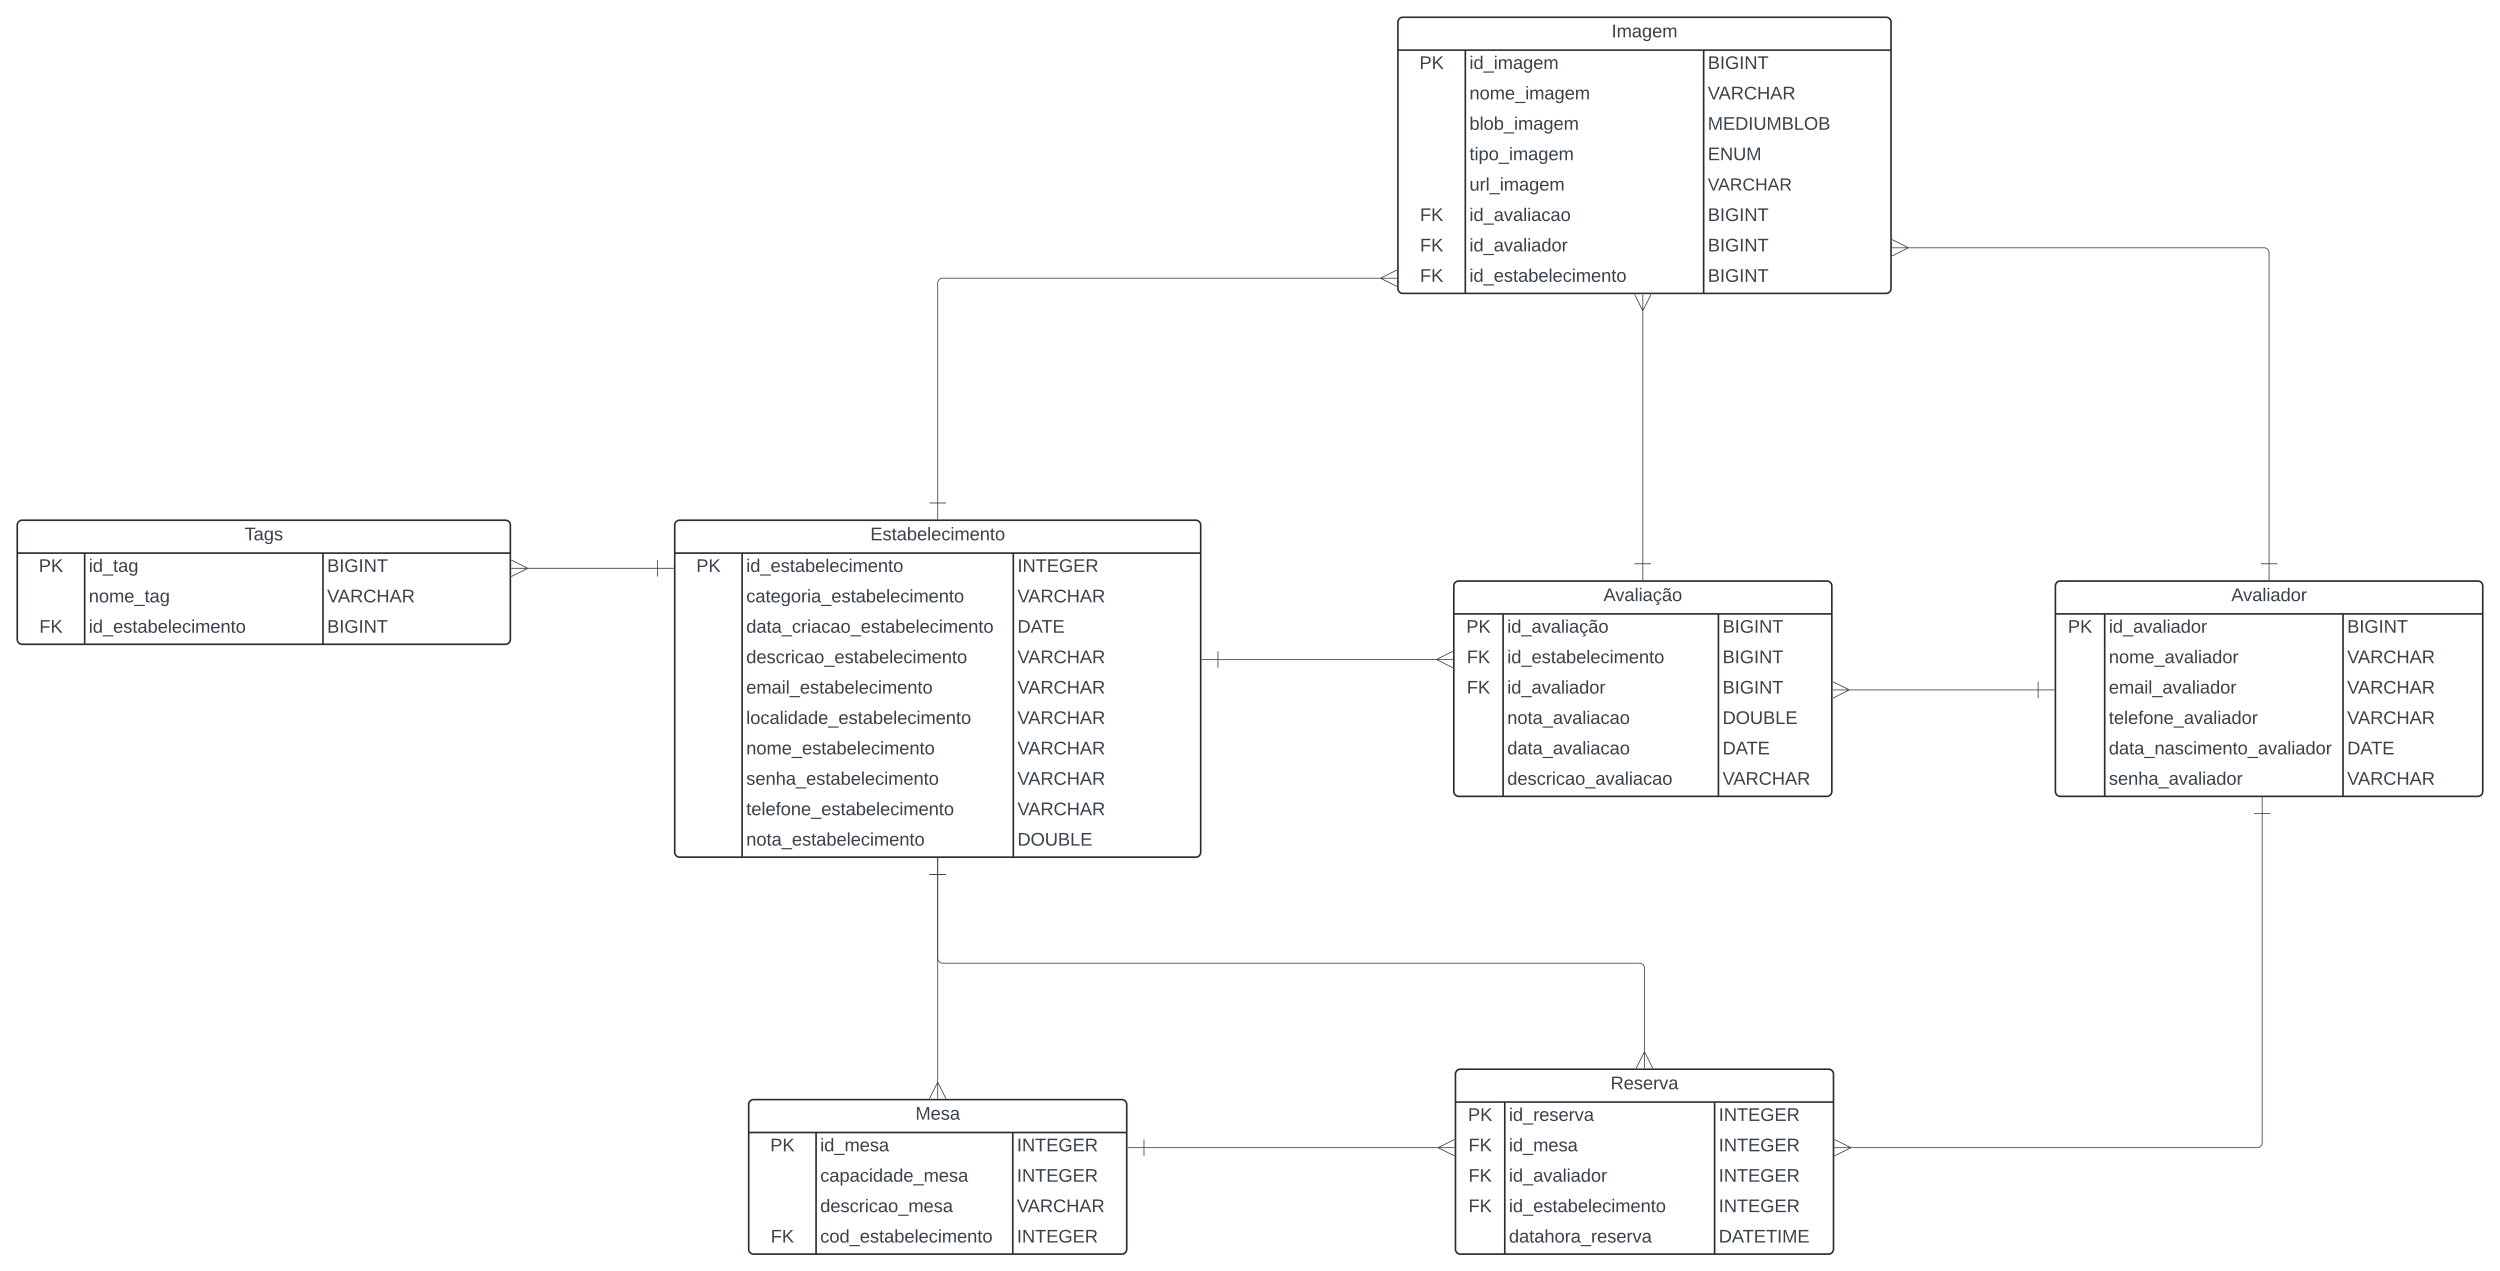 <svg xmlns="http://www.w3.org/2000/svg" xmlns:xlink="http://www.w3.org/1999/xlink" xmlns:lucid="lucid" width="3042" height="1547"><g transform="translate(2261 821)" lucid:page-tab-id="0_0"><path d="M-2500-1000h3500v2000h-3500z" fill="#fff"/><path d="M-1440-182a6 6 0 0 1 6-6h628a6 6 0 0 1 6 6v398a6 6 0 0 1-6 6h-628a6 6 0 0 1-6-6z" fill="#fff"/><path d="M-1440-182a6 6 0 0 1 6-6h628a6 6 0 0 1 6 6v398a6 6 0 0 1-6 6h-628a6 6 0 0 1-6-6zM-1440-148h640M-1358-148v370M-1028-148v370" stroke="#282c33" stroke-width="2" fill="none"/><use xlink:href="#a" transform="matrix(1,0,0,1,-1430,-187.999) translate(227.994 24.444)"/><use xlink:href="#b" transform="matrix(1,0,0,1,-1435,-145.499) translate(21.185 20.444)"/><use xlink:href="#c" transform="matrix(1,0,0,1,-1353,-145.499) translate(0 20.444)"/><use xlink:href="#d" transform="matrix(1,0,0,1,-1023,-145.499) translate(0 20.444)"/><use xlink:href="#e" transform="matrix(1,0,0,1,-1353,-108.499) translate(0 20.444)"/><use xlink:href="#f" transform="matrix(1,0,0,1,-1023,-108.499) translate(0 20.444)"/><use xlink:href="#g" transform="matrix(1,0,0,1,-1353,-71.499) translate(0 20.444)"/><use xlink:href="#h" transform="matrix(1,0,0,1,-1023,-71.499) translate(0 20.444)"/><use xlink:href="#i" transform="matrix(1,0,0,1,-1353,-34.499) translate(0 20.444)"/><use xlink:href="#f" transform="matrix(1,0,0,1,-1023,-34.499) translate(0 20.444)"/><use xlink:href="#j" transform="matrix(1,0,0,1,-1353,2.501) translate(0 20.444)"/><use xlink:href="#f" transform="matrix(1,0,0,1,-1023,2.501) translate(0 20.444)"/><use xlink:href="#k" transform="matrix(1,0,0,1,-1353,39.501) translate(0 20.444)"/><use xlink:href="#f" transform="matrix(1,0,0,1,-1023,39.501) translate(0 20.444)"/><use xlink:href="#l" transform="matrix(1,0,0,1,-1353,76.501) translate(0 20.444)"/><use xlink:href="#f" transform="matrix(1,0,0,1,-1023,76.501) translate(0 20.444)"/><use xlink:href="#m" transform="matrix(1,0,0,1,-1353,113.501) translate(0 20.444)"/><use xlink:href="#f" transform="matrix(1,0,0,1,-1023,113.501) translate(0 20.444)"/><use xlink:href="#n" transform="matrix(1,0,0,1,-1353,150.501) translate(0 20.444)"/><use xlink:href="#f" transform="matrix(1,0,0,1,-1023,150.501) translate(0 20.444)"/><use xlink:href="#o" transform="matrix(1,0,0,1,-1353,187.501) translate(0 20.444)"/><use xlink:href="#p" transform="matrix(1,0,0,1,-1023,187.501) translate(0 20.444)"/><path d="M240-108a6 6 0 0 1 6-6h508a6 6 0 0 1 6 6v250a6 6 0 0 1-6 6H246a6 6 0 0 1-6-6z" fill="#fff"/><path d="M240-108a6 6 0 0 1 6-6h508a6 6 0 0 1 6 6v250a6 6 0 0 1-6 6H246a6 6 0 0 1-6-6zM240-74h520M300-74v222M590-74v222" stroke="#282c33" stroke-width="2" fill="none"/><use xlink:href="#q" transform="matrix(1,0,0,1,250,-113.999) translate(204.012 24.444)"/><use xlink:href="#b" transform="matrix(1,0,0,1,245,-71.499) translate(10.185 20.444)"/><use xlink:href="#r" transform="matrix(1,0,0,1,305,-71.499) translate(0 20.444)"/><use xlink:href="#s" transform="matrix(1,0,0,1,595,-71.499) translate(0 20.444)"/><use xlink:href="#t" transform="matrix(1,0,0,1,305,-34.499) translate(0 20.444)"/><use xlink:href="#f" transform="matrix(1,0,0,1,595,-34.499) translate(0 20.444)"/><use xlink:href="#u" transform="matrix(1,0,0,1,305,2.501) translate(0 20.444)"/><use xlink:href="#f" transform="matrix(1,0,0,1,595,2.501) translate(0 20.444)"/><use xlink:href="#v" transform="matrix(1,0,0,1,305,39.501) translate(0 20.444)"/><use xlink:href="#f" transform="matrix(1,0,0,1,595,39.501) translate(0 20.444)"/><use xlink:href="#w" transform="matrix(1,0,0,1,305,76.501) translate(0 20.444)"/><use xlink:href="#h" transform="matrix(1,0,0,1,595,76.501) translate(0 20.444)"/><use xlink:href="#x" transform="matrix(1,0,0,1,305,113.501) translate(0 20.444)"/><use xlink:href="#f" transform="matrix(1,0,0,1,595,113.501) translate(0 20.444)"/><path d="M-492.02-108a6 6 0 0 1 6-6h448a6 6 0 0 1 6 6v250a6 6 0 0 1-6 6h-448a6 6 0 0 1-6-6z" fill="#fff"/><path d="M-492.02-108a6 6 0 0 1 6-6h448a6 6 0 0 1 6 6v250a6 6 0 0 1-6 6h-448a6 6 0 0 1-6-6zM-492.02-74h460M-432.02-74v222M-170.02-74v222" stroke="#282c33" stroke-width="2" fill="none"/><use xlink:href="#y" transform="matrix(1,0,0,1,-482.016,-113.999) translate(172.13 24.444)"/><use xlink:href="#b" transform="matrix(1,0,0,1,-487.016,-71.499) translate(10.185 20.444)"/><use xlink:href="#z" transform="matrix(1,0,0,1,-427.016,-71.499) translate(0 20.444)"/><use xlink:href="#s" transform="matrix(1,0,0,1,-165.016,-71.499) translate(0 20.444)"/><use xlink:href="#A" transform="matrix(1,0,0,1,-487.016,-34.499) translate(10.833 20.444)"/><use xlink:href="#c" transform="matrix(1,0,0,1,-427.016,-34.499) translate(0 20.444)"/><use xlink:href="#s" transform="matrix(1,0,0,1,-165.016,-34.499) translate(0 20.444)"/><use xlink:href="#A" transform="matrix(1,0,0,1,-487.016,2.501) translate(10.833 20.444)"/><use xlink:href="#r" transform="matrix(1,0,0,1,-427.016,2.501) translate(0 20.444)"/><use xlink:href="#s" transform="matrix(1,0,0,1,-165.016,2.501) translate(0 20.444)"/><use xlink:href="#B" transform="matrix(1,0,0,1,-427.016,39.501) translate(0 20.444)"/><use xlink:href="#p" transform="matrix(1,0,0,1,-165.016,39.501) translate(0 20.444)"/><use xlink:href="#C" transform="matrix(1,0,0,1,-427.016,76.501) translate(0 20.444)"/><use xlink:href="#h" transform="matrix(1,0,0,1,-165.016,76.501) translate(0 20.444)"/><use xlink:href="#D" transform="matrix(1,0,0,1,-427.016,113.501) translate(0 20.444)"/><use xlink:href="#f" transform="matrix(1,0,0,1,-165.016,113.501) translate(0 20.444)"/><path d="M-560-794a6 6 0 0 1 6-6H34a6 6 0 0 1 6 6v324a6 6 0 0 1-6 6h-588a6 6 0 0 1-6-6z" fill="#fff"/><path d="M-560-794a6 6 0 0 1 6-6H34a6 6 0 0 1 6 6v324a6 6 0 0 1-6 6h-588a6 6 0 0 1-6-6zM-560-760H40M-478-760v296M-188-760v296" stroke="#282c33" stroke-width="2" fill="none"/><use xlink:href="#E" transform="matrix(1,0,0,1,-550,-800) translate(249.938 24.444)"/><use xlink:href="#b" transform="matrix(1,0,0,1,-555,-757.5) translate(21.185 20.444)"/><use xlink:href="#F" transform="matrix(1,0,0,1,-473,-757.5) translate(0 20.444)"/><use xlink:href="#s" transform="matrix(1,0,0,1,-183,-757.5) translate(0 20.444)"/><use xlink:href="#G" transform="matrix(1,0,0,1,-473,-720.5) translate(0 20.444)"/><use xlink:href="#f" transform="matrix(1,0,0,1,-183,-720.5) translate(0 20.444)"/><use xlink:href="#H" transform="matrix(1,0,0,1,-473,-683.5) translate(0 20.444)"/><use xlink:href="#I" transform="matrix(1,0,0,1,-183,-683.5) translate(0 20.444)"/><use xlink:href="#J" transform="matrix(1,0,0,1,-473,-646.5) translate(0 20.444)"/><use xlink:href="#K" transform="matrix(1,0,0,1,-183,-646.5) translate(0 20.444)"/><use xlink:href="#L" transform="matrix(1,0,0,1,-473,-609.5) translate(0 20.444)"/><use xlink:href="#M" transform="matrix(1,0,0,1,-183,-609.5) translate(0 20.267)"/><use xlink:href="#A" transform="matrix(1,0,0,1,-555,-572.5) translate(21.833 20.444)"/><use xlink:href="#N" transform="matrix(1,0,0,1,-473,-572.5) translate(0 20.444)"/><use xlink:href="#s" transform="matrix(1,0,0,1,-183,-572.5) translate(0 20.444)"/><use xlink:href="#A" transform="matrix(1,0,0,1,-555,-535.5) translate(21.833 20.444)"/><use xlink:href="#r" transform="matrix(1,0,0,1,-473,-535.5) translate(0 20.444)"/><use xlink:href="#s" transform="matrix(1,0,0,1,-183,-535.5) translate(0 20.444)"/><use xlink:href="#A" transform="matrix(1,0,0,1,-555,-498.5) translate(21.833 20.444)"/><use xlink:href="#c" transform="matrix(1,0,0,1,-473,-498.5) translate(0 20.444)"/><use xlink:href="#s" transform="matrix(1,0,0,1,-183,-498.5) translate(0 20.444)"/><path d="M-1350 523a6 6 0 0 1 6-6h448a6 6 0 0 1 6 6v176a6 6 0 0 1-6 6h-448a6 6 0 0 1-6-6z" fill="#fff"/><path d="M-1350 523a6 6 0 0 1 6-6h448a6 6 0 0 1 6 6v176a6 6 0 0 1-6 6h-448a6 6 0 0 1-6-6zM-1350 557h460M-1268 557v148M-1028.67 557v148" stroke="#282c33" stroke-width="2" fill="none"/><use xlink:href="#O" transform="matrix(1,0,0,1,-1340,517) translate(192.87 24.444)"/><use xlink:href="#b" transform="matrix(1,0,0,1,-1345,559.5) translate(21.185 20.444)"/><use xlink:href="#P" transform="matrix(1,0,0,1,-1263,559.5) translate(0 20.444)"/><use xlink:href="#d" transform="matrix(1,0,0,1,-1023.667,559.5) translate(0 20.444)"/><use xlink:href="#Q" transform="matrix(1,0,0,1,-1263,596.5) translate(0 20.444)"/><use xlink:href="#d" transform="matrix(1,0,0,1,-1023.667,596.5) translate(0 20.444)"/><use xlink:href="#R" transform="matrix(1,0,0,1,-1263,633.5) translate(0 20.444)"/><use xlink:href="#f" transform="matrix(1,0,0,1,-1023.667,633.5) translate(0 20.444)"/><use xlink:href="#A" transform="matrix(1,0,0,1,-1345,670.5) translate(21.833 20.444)"/><use xlink:href="#S" transform="matrix(1,0,0,1,-1263,670.5) translate(0 20.444)"/><use xlink:href="#d" transform="matrix(1,0,0,1,-1023.667,670.5) translate(0 20.444)"/><path d="M-490 486a6 6 0 0 1 6-6h448a6 6 0 0 1 6 6v213a6 6 0 0 1-6 6h-448a6 6 0 0 1-6-6z" fill="#fff"/><path d="M-490 486a6 6 0 0 1 6-6h448a6 6 0 0 1 6 6v213a6 6 0 0 1-6 6h-448a6 6 0 0 1-6-6zM-490 520h460M-430 520v185M-174.65 520v185" stroke="#282c33" stroke-width="2" fill="none"/><use xlink:href="#T" transform="matrix(1,0,0,1,-480,480) translate(178.704 24.444)"/><use xlink:href="#b" transform="matrix(1,0,0,1,-485,522.5) translate(10.185 20.444)"/><use xlink:href="#U" transform="matrix(1,0,0,1,-425,522.5) translate(0 20.444)"/><use xlink:href="#d" transform="matrix(1,0,0,1,-169.653,522.5) translate(0 20.444)"/><use xlink:href="#A" transform="matrix(1,0,0,1,-485,559.5) translate(10.833 20.444)"/><use xlink:href="#P" transform="matrix(1,0,0,1,-425,559.5) translate(0 20.444)"/><use xlink:href="#d" transform="matrix(1,0,0,1,-169.653,559.5) translate(0 20.444)"/><use xlink:href="#A" transform="matrix(1,0,0,1,-485,596.5) translate(10.833 20.444)"/><use xlink:href="#V" transform="matrix(1,0,0,1,-425,596.5) translate(0 20.444)"/><use xlink:href="#d" transform="matrix(1,0,0,1,-169.653,596.5) translate(0 20.444)"/><use xlink:href="#W" transform="matrix(1,0,0,1,-485,633.5) translate(10.833 20.444)"/><use xlink:href="#X" transform="matrix(1,0,0,1,-425,633.5) translate(0 20.444)"/><use xlink:href="#Y" transform="matrix(1,0,0,1,-169.653,633.5) translate(0 20.444)"/><use xlink:href="#Z" transform="matrix(1,0,0,1,-425,670.5) translate(0 20.444)"/><use xlink:href="#aa" transform="matrix(1,0,0,1,-169.653,670.5) translate(0 20.444)"/><path d="M-1120 243v253.6M-1120 223v20m-10 0h20M-1120 515.78v-20m10 20l-10-20m-10 20l10-20M-262.02-135v-308.6M-262.02-115v-20m10 0h-20M-262.02-462.78v20m-10-20l10 20m10-20l-10 20M219 18.5H-11.6M239 18.5h-20m0-10v20M-30.8 18.5h20m-20 10l20-10m-20-10l20 10M-779-18.5h266.57M-799-18.5h20m0 10v-20M-493.24-18.5h-20m20-10l-20 10m20 10l-20-10M491.63 169v400.5a6 6 0 0 1-6 6H-9.6M491.63 149v20m-10 0h20M-28.78 575.5h20m-20 10l20-10m-20-10l20 10M-1120-209v-267.5a6 6 0 0 1 6-6h533.6M-1120-189v-20m10 0h-20M-561.22-482.5h-20m20-10l-20 10m20 10l-20-10M500-135v-378.5a6 6 0 0 0-6-6H60.4M500-115v-20m10 0h-20M41.22-519.5h20m-20 10l20-10m-20-10l20 10" stroke="#3a414a" fill="none"/><path d="M-2240-182a6 6 0 0 1 6-6h588a6 6 0 0 1 6 6v139a6 6 0 0 1-6 6h-588a6 6 0 0 1-6-6z" fill="#fff"/><path d="M-2240-182a6 6 0 0 1 6-6h588a6 6 0 0 1 6 6v139a6 6 0 0 1-6 6h-588a6 6 0 0 1-6-6zM-2240-148h600M-2158-148v111M-1868-148v111" stroke="#282c33" stroke-width="2" fill="none"/><use xlink:href="#ab" transform="matrix(1,0,0,1,-2230,-187.999) translate(266.574 24.444)"/><use xlink:href="#b" transform="matrix(1,0,0,1,-2235,-145.499) translate(21.185 20.444)"/><use xlink:href="#ac" transform="matrix(1,0,0,1,-2153,-145.499) translate(0 20.444)"/><use xlink:href="#s" transform="matrix(1,0,0,1,-1863,-145.499) translate(0 20.444)"/><use xlink:href="#ad" transform="matrix(1,0,0,1,-2153,-108.499) translate(0 20.444)"/><use xlink:href="#f" transform="matrix(1,0,0,1,-1863,-108.499) translate(0 20.444)"/><use xlink:href="#A" transform="matrix(1,0,0,1,-2235,-71.499) translate(21.833 20.444)"/><use xlink:href="#c" transform="matrix(1,0,0,1,-2153,-71.499) translate(0 20.444)"/><use xlink:href="#s" transform="matrix(1,0,0,1,-1863,-71.499) translate(0 20.444)"/><path d="M-1461-129.5h-158.6M-1441-129.5h-20m0-10v20M-1638.78-129.5h20m-20 10l20-10m-20-10l20 10M-869 575.5h358.6M-889 575.5h20m0 10v-20M-491.23 575.5h-20m20-10l-20 10m20 10l-20-10M-1120 243v102a6 6 0 0 0 6 6h848a6 6 0 0 1 6 6v102.6M-1120 223v20m-10 0h20M-260 478.78v-20m10 20l-10-20m-10 20l10-20" stroke="#3a414a" fill="none"/><defs><path fill="#3a414a" d="M30 0v-248h187v28H63v79h144v27H63v87h162V0H30" id="ae"/><path fill="#3a414a" d="M135-143c-3-34-86-38-87 0 15 53 115 12 119 90S17 21 10-45l28-5c4 36 97 45 98 0-10-56-113-15-118-90-4-57 82-63 122-42 12 7 21 19 24 35" id="af"/><path fill="#3a414a" d="M59-47c-2 24 18 29 38 22v24C64 9 27 4 27-40v-127H5v-23h24l9-43h21v43h35v23H59v120" id="ag"/><path fill="#3a414a" d="M141-36C126-15 110 5 73 4 37 3 15-17 15-53c-1-64 63-63 125-63 3-35-9-54-41-54-24 1-41 7-42 31l-33-3c5-37 33-52 76-52 45 0 72 20 72 64v82c-1 20 7 32 28 27v20c-31 9-61-2-59-35zM48-53c0 20 12 33 32 33 41-3 63-29 60-74-43 2-92-5-92 41" id="ah"/><path fill="#3a414a" d="M115-194c53 0 69 39 70 98 0 66-23 100-70 100C84 3 66-7 56-30L54 0H23l1-261h32v101c10-23 28-34 59-34zm-8 174c40 0 45-34 45-75 0-40-5-75-45-74-42 0-51 32-51 76 0 43 10 73 51 73" id="ai"/><path fill="#3a414a" d="M100-194c63 0 86 42 84 106H49c0 40 14 67 53 68 26 1 43-12 49-29l28 8c-11 28-37 45-77 45C44 4 14-33 15-96c1-61 26-98 85-98zm52 81c6-60-76-77-97-28-3 7-6 17-6 28h103" id="aj"/><path fill="#3a414a" d="M24 0v-261h32V0H24" id="ak"/><path fill="#3a414a" d="M96-169c-40 0-48 33-48 73s9 75 48 75c24 0 41-14 43-38l32 2c-6 37-31 61-74 61-59 0-76-41-82-99-10-93 101-131 147-64 4 7 5 14 7 22l-32 3c-4-21-16-35-41-35" id="al"/><path fill="#3a414a" d="M24-231v-30h32v30H24zM24 0v-190h32V0H24" id="am"/><path fill="#3a414a" d="M210-169c-67 3-38 105-44 169h-31v-121c0-29-5-50-35-48C34-165 62-65 56 0H25l-1-190h30c1 10-1 24 2 32 10-44 99-50 107 0 11-21 27-35 58-36 85-2 47 119 55 194h-31v-121c0-29-5-49-35-48" id="an"/><path fill="#3a414a" d="M117-194c89-4 53 116 60 194h-32v-121c0-31-8-49-39-48C34-167 62-67 57 0H25l-1-190h30c1 10-1 24 2 32 11-22 29-35 61-36" id="ao"/><path fill="#3a414a" d="M100-194c62-1 85 37 85 99 1 63-27 99-86 99S16-35 15-95c0-66 28-99 85-99zM99-20c44 1 53-31 53-75 0-43-8-75-51-75s-53 32-53 75 10 74 51 75" id="ap"/><g id="a"><use transform="matrix(0.062,0,0,0.062,0,0)" xlink:href="#ae"/><use transform="matrix(0.062,0,0,0.062,14.815,0)" xlink:href="#af"/><use transform="matrix(0.062,0,0,0.062,25.926,0)" xlink:href="#ag"/><use transform="matrix(0.062,0,0,0.062,32.099,0)" xlink:href="#ah"/><use transform="matrix(0.062,0,0,0.062,44.444,0)" xlink:href="#ai"/><use transform="matrix(0.062,0,0,0.062,56.79,0)" xlink:href="#aj"/><use transform="matrix(0.062,0,0,0.062,69.136,0)" xlink:href="#ak"/><use transform="matrix(0.062,0,0,0.062,74.012,0)" xlink:href="#aj"/><use transform="matrix(0.062,0,0,0.062,86.358,0)" xlink:href="#al"/><use transform="matrix(0.062,0,0,0.062,97.469,0)" xlink:href="#am"/><use transform="matrix(0.062,0,0,0.062,102.346,0)" xlink:href="#an"/><use transform="matrix(0.062,0,0,0.062,120.802,0)" xlink:href="#aj"/><use transform="matrix(0.062,0,0,0.062,133.148,0)" xlink:href="#ao"/><use transform="matrix(0.062,0,0,0.062,145.494,0)" xlink:href="#ag"/><use transform="matrix(0.062,0,0,0.062,151.667,0)" xlink:href="#ap"/></g><path fill="#3a414a" d="M30-248c87 1 191-15 191 75 0 78-77 80-158 76V0H30v-248zm33 125c57 0 124 11 124-50 0-59-68-47-124-48v98" id="aq"/><path fill="#3a414a" d="M194 0L95-120 63-95V0H30v-248h33v124l119-124h40L117-140 236 0h-42" id="ar"/><g id="b"><use transform="matrix(0.062,0,0,0.062,0,0)" xlink:href="#aq"/><use transform="matrix(0.062,0,0,0.062,14.815,0)" xlink:href="#ar"/></g><path fill="#3a414a" d="M85-194c31 0 48 13 60 33l-1-100h32l1 261h-30c-2-10 0-23-3-31C134-8 116 4 85 4 32 4 16-35 15-94c0-66 23-100 70-100zm9 24c-40 0-46 34-46 75 0 40 6 74 45 74 42 0 51-32 51-76 0-42-9-74-50-73" id="as"/><path fill="#3a414a" d="M-5 72V49h209v23H-5" id="at"/><g id="c"><use transform="matrix(0.062,0,0,0.062,0,0)" xlink:href="#am"/><use transform="matrix(0.062,0,0,0.062,4.877,0)" xlink:href="#as"/><use transform="matrix(0.062,0,0,0.062,17.222,0)" xlink:href="#at"/><use transform="matrix(0.062,0,0,0.062,29.568,0)" xlink:href="#aj"/><use transform="matrix(0.062,0,0,0.062,41.914,0)" xlink:href="#af"/><use transform="matrix(0.062,0,0,0.062,53.025,0)" xlink:href="#ag"/><use transform="matrix(0.062,0,0,0.062,59.198,0)" xlink:href="#ah"/><use transform="matrix(0.062,0,0,0.062,71.543,0)" xlink:href="#ai"/><use transform="matrix(0.062,0,0,0.062,83.889,0)" xlink:href="#aj"/><use transform="matrix(0.062,0,0,0.062,96.235,0)" xlink:href="#ak"/><use transform="matrix(0.062,0,0,0.062,101.111,0)" xlink:href="#aj"/><use transform="matrix(0.062,0,0,0.062,113.457,0)" xlink:href="#al"/><use transform="matrix(0.062,0,0,0.062,124.568,0)" xlink:href="#am"/><use transform="matrix(0.062,0,0,0.062,129.444,0)" xlink:href="#an"/><use transform="matrix(0.062,0,0,0.062,147.901,0)" xlink:href="#aj"/><use transform="matrix(0.062,0,0,0.062,160.247,0)" xlink:href="#ao"/><use transform="matrix(0.062,0,0,0.062,172.593,0)" xlink:href="#ag"/><use transform="matrix(0.062,0,0,0.062,178.765,0)" xlink:href="#ap"/></g><path fill="#3a414a" d="M33 0v-248h34V0H33" id="au"/><path fill="#3a414a" d="M190 0L58-211 59 0H30v-248h39L202-35l-2-213h31V0h-41" id="av"/><path fill="#3a414a" d="M127-220V0H93v-220H8v-28h204v28h-85" id="aw"/><path fill="#3a414a" d="M143 4C61 4 22-44 18-125c-5-107 100-154 193-111 17 8 29 25 37 43l-32 9c-13-25-37-40-76-40-61 0-88 39-88 99 0 61 29 100 91 101 35 0 62-11 79-27v-45h-74v-28h105v86C228-13 192 4 143 4" id="ax"/><path fill="#3a414a" d="M233-177c-1 41-23 64-60 70L243 0h-38l-65-103H63V0H30v-248c88 3 205-21 203 71zM63-129c60-2 137 13 137-47 0-61-80-42-137-45v92" id="ay"/><g id="d"><use transform="matrix(0.062,0,0,0.062,0,0)" xlink:href="#au"/><use transform="matrix(0.062,0,0,0.062,6.173,0)" xlink:href="#av"/><use transform="matrix(0.062,0,0,0.062,22.16,0)" xlink:href="#aw"/><use transform="matrix(0.062,0,0,0.062,35.679,0)" xlink:href="#ae"/><use transform="matrix(0.062,0,0,0.062,50.494,0)" xlink:href="#ax"/><use transform="matrix(0.062,0,0,0.062,67.778,0)" xlink:href="#ae"/><use transform="matrix(0.062,0,0,0.062,82.593,0)" xlink:href="#ay"/></g><path fill="#3a414a" d="M177-190C167-65 218 103 67 71c-23-6-38-20-44-43l32-5c15 47 100 32 89-28v-30C133-14 115 1 83 1 29 1 15-40 15-95c0-56 16-97 71-98 29-1 48 16 59 35 1-10 0-23 2-32h30zM94-22c36 0 50-32 50-73 0-42-14-75-50-75-39 0-46 34-46 75s6 73 46 73" id="az"/><path fill="#3a414a" d="M114-163C36-179 61-72 57 0H25l-1-190h30c1 12-1 29 2 39 6-27 23-49 58-41v29" id="aA"/><g id="e"><use transform="matrix(0.062,0,0,0.062,0,0)" xlink:href="#al"/><use transform="matrix(0.062,0,0,0.062,11.111,0)" xlink:href="#ah"/><use transform="matrix(0.062,0,0,0.062,23.457,0)" xlink:href="#ag"/><use transform="matrix(0.062,0,0,0.062,29.63,0)" xlink:href="#aj"/><use transform="matrix(0.062,0,0,0.062,41.975,0)" xlink:href="#az"/><use transform="matrix(0.062,0,0,0.062,54.321,0)" xlink:href="#ap"/><use transform="matrix(0.062,0,0,0.062,66.667,0)" xlink:href="#aA"/><use transform="matrix(0.062,0,0,0.062,74.012,0)" xlink:href="#am"/><use transform="matrix(0.062,0,0,0.062,78.889,0)" xlink:href="#ah"/><use transform="matrix(0.062,0,0,0.062,91.235,0)" xlink:href="#at"/><use transform="matrix(0.062,0,0,0.062,103.58,0)" xlink:href="#aj"/><use transform="matrix(0.062,0,0,0.062,115.926,0)" xlink:href="#af"/><use transform="matrix(0.062,0,0,0.062,127.037,0)" xlink:href="#ag"/><use transform="matrix(0.062,0,0,0.062,133.21,0)" xlink:href="#ah"/><use transform="matrix(0.062,0,0,0.062,145.556,0)" xlink:href="#ai"/><use transform="matrix(0.062,0,0,0.062,157.901,0)" xlink:href="#aj"/><use transform="matrix(0.062,0,0,0.062,170.247,0)" xlink:href="#ak"/><use transform="matrix(0.062,0,0,0.062,175.123,0)" xlink:href="#aj"/><use transform="matrix(0.062,0,0,0.062,187.469,0)" xlink:href="#al"/><use transform="matrix(0.062,0,0,0.062,198.58,0)" xlink:href="#am"/><use transform="matrix(0.062,0,0,0.062,203.457,0)" xlink:href="#an"/><use transform="matrix(0.062,0,0,0.062,221.914,0)" xlink:href="#aj"/><use transform="matrix(0.062,0,0,0.062,234.259,0)" xlink:href="#ao"/><use transform="matrix(0.062,0,0,0.062,246.605,0)" xlink:href="#ag"/><use transform="matrix(0.062,0,0,0.062,252.778,0)" xlink:href="#ap"/></g><path fill="#3a414a" d="M137 0h-34L2-248h35l83 218 83-218h36" id="aB"/><path fill="#3a414a" d="M205 0l-28-72H64L36 0H1l101-248h38L239 0h-34zm-38-99l-47-123c-12 45-31 82-46 123h93" id="aC"/><path fill="#3a414a" d="M212-179c-10-28-35-45-73-45-59 0-87 40-87 99 0 60 29 101 89 101 43 0 62-24 78-52l27 14C228-24 195 4 139 4 59 4 22-46 18-125c-6-104 99-153 187-111 19 9 31 26 39 46" id="aD"/><path fill="#3a414a" d="M197 0v-115H63V0H30v-248h33v105h134v-105h34V0h-34" id="aE"/><g id="f"><use transform="matrix(0.062,0,0,0.062,0,0)" xlink:href="#aB"/><use transform="matrix(0.062,0,0,0.062,13.148,0)" xlink:href="#aC"/><use transform="matrix(0.062,0,0,0.062,27.963,0)" xlink:href="#ay"/><use transform="matrix(0.062,0,0,0.062,43.951,0)" xlink:href="#aD"/><use transform="matrix(0.062,0,0,0.062,59.938,0)" xlink:href="#aE"/><use transform="matrix(0.062,0,0,0.062,75.926,0)" xlink:href="#aC"/><use transform="matrix(0.062,0,0,0.062,90.741,0)" xlink:href="#ay"/></g><g id="g"><use transform="matrix(0.062,0,0,0.062,0,0)" xlink:href="#as"/><use transform="matrix(0.062,0,0,0.062,12.346,0)" xlink:href="#ah"/><use transform="matrix(0.062,0,0,0.062,24.691,0)" xlink:href="#ag"/><use transform="matrix(0.062,0,0,0.062,30.864,0)" xlink:href="#ah"/><use transform="matrix(0.062,0,0,0.062,43.21,0)" xlink:href="#at"/><use transform="matrix(0.062,0,0,0.062,55.556,0)" xlink:href="#al"/><use transform="matrix(0.062,0,0,0.062,66.667,0)" xlink:href="#aA"/><use transform="matrix(0.062,0,0,0.062,74.012,0)" xlink:href="#am"/><use transform="matrix(0.062,0,0,0.062,78.889,0)" xlink:href="#ah"/><use transform="matrix(0.062,0,0,0.062,91.235,0)" xlink:href="#al"/><use transform="matrix(0.062,0,0,0.062,102.346,0)" xlink:href="#ah"/><use transform="matrix(0.062,0,0,0.062,114.691,0)" xlink:href="#ap"/><use transform="matrix(0.062,0,0,0.062,127.037,0)" xlink:href="#at"/><use transform="matrix(0.062,0,0,0.062,139.383,0)" xlink:href="#aj"/><use transform="matrix(0.062,0,0,0.062,151.728,0)" xlink:href="#af"/><use transform="matrix(0.062,0,0,0.062,162.84,0)" xlink:href="#ag"/><use transform="matrix(0.062,0,0,0.062,169.012,0)" xlink:href="#ah"/><use transform="matrix(0.062,0,0,0.062,181.358,0)" xlink:href="#ai"/><use transform="matrix(0.062,0,0,0.062,193.704,0)" xlink:href="#aj"/><use transform="matrix(0.062,0,0,0.062,206.049,0)" xlink:href="#ak"/><use transform="matrix(0.062,0,0,0.062,210.926,0)" xlink:href="#aj"/><use transform="matrix(0.062,0,0,0.062,223.272,0)" xlink:href="#al"/><use transform="matrix(0.062,0,0,0.062,234.383,0)" xlink:href="#am"/><use transform="matrix(0.062,0,0,0.062,239.259,0)" xlink:href="#an"/><use transform="matrix(0.062,0,0,0.062,257.716,0)" xlink:href="#aj"/><use transform="matrix(0.062,0,0,0.062,270.062,0)" xlink:href="#ao"/><use transform="matrix(0.062,0,0,0.062,282.407,0)" xlink:href="#ag"/><use transform="matrix(0.062,0,0,0.062,288.58,0)" xlink:href="#ap"/></g><path fill="#3a414a" d="M30-248c118-7 216 8 213 122C240-48 200 0 122 0H30v-248zM63-27c89 8 146-16 146-99s-60-101-146-95v194" id="aF"/><g id="h"><use transform="matrix(0.062,0,0,0.062,0,0)" xlink:href="#aF"/><use transform="matrix(0.062,0,0,0.062,15.988,0)" xlink:href="#aC"/><use transform="matrix(0.062,0,0,0.062,29.136,0)" xlink:href="#aw"/><use transform="matrix(0.062,0,0,0.062,42.654,0)" xlink:href="#ae"/></g><g id="i"><use transform="matrix(0.062,0,0,0.062,0,0)" xlink:href="#as"/><use transform="matrix(0.062,0,0,0.062,12.346,0)" xlink:href="#aj"/><use transform="matrix(0.062,0,0,0.062,24.691,0)" xlink:href="#af"/><use transform="matrix(0.062,0,0,0.062,35.802,0)" xlink:href="#al"/><use transform="matrix(0.062,0,0,0.062,46.914,0)" xlink:href="#aA"/><use transform="matrix(0.062,0,0,0.062,54.259,0)" xlink:href="#am"/><use transform="matrix(0.062,0,0,0.062,59.136,0)" xlink:href="#al"/><use transform="matrix(0.062,0,0,0.062,70.247,0)" xlink:href="#ah"/><use transform="matrix(0.062,0,0,0.062,82.593,0)" xlink:href="#ap"/><use transform="matrix(0.062,0,0,0.062,94.938,0)" xlink:href="#at"/><use transform="matrix(0.062,0,0,0.062,107.284,0)" xlink:href="#aj"/><use transform="matrix(0.062,0,0,0.062,119.63,0)" xlink:href="#af"/><use transform="matrix(0.062,0,0,0.062,130.741,0)" xlink:href="#ag"/><use transform="matrix(0.062,0,0,0.062,136.914,0)" xlink:href="#ah"/><use transform="matrix(0.062,0,0,0.062,149.259,0)" xlink:href="#ai"/><use transform="matrix(0.062,0,0,0.062,161.605,0)" xlink:href="#aj"/><use transform="matrix(0.062,0,0,0.062,173.951,0)" xlink:href="#ak"/><use transform="matrix(0.062,0,0,0.062,178.827,0)" xlink:href="#aj"/><use transform="matrix(0.062,0,0,0.062,191.173,0)" xlink:href="#al"/><use transform="matrix(0.062,0,0,0.062,202.284,0)" xlink:href="#am"/><use transform="matrix(0.062,0,0,0.062,207.16,0)" xlink:href="#an"/><use transform="matrix(0.062,0,0,0.062,225.617,0)" xlink:href="#aj"/><use transform="matrix(0.062,0,0,0.062,237.963,0)" xlink:href="#ao"/><use transform="matrix(0.062,0,0,0.062,250.309,0)" xlink:href="#ag"/><use transform="matrix(0.062,0,0,0.062,256.481,0)" xlink:href="#ap"/></g><g id="j"><use transform="matrix(0.062,0,0,0.062,0,0)" xlink:href="#aj"/><use transform="matrix(0.062,0,0,0.062,12.346,0)" xlink:href="#an"/><use transform="matrix(0.062,0,0,0.062,30.802,0)" xlink:href="#ah"/><use transform="matrix(0.062,0,0,0.062,43.148,0)" xlink:href="#am"/><use transform="matrix(0.062,0,0,0.062,48.025,0)" xlink:href="#ak"/><use transform="matrix(0.062,0,0,0.062,52.901,0)" xlink:href="#at"/><use transform="matrix(0.062,0,0,0.062,65.247,0)" xlink:href="#aj"/><use transform="matrix(0.062,0,0,0.062,77.593,0)" xlink:href="#af"/><use transform="matrix(0.062,0,0,0.062,88.704,0)" xlink:href="#ag"/><use transform="matrix(0.062,0,0,0.062,94.877,0)" xlink:href="#ah"/><use transform="matrix(0.062,0,0,0.062,107.222,0)" xlink:href="#ai"/><use transform="matrix(0.062,0,0,0.062,119.568,0)" xlink:href="#aj"/><use transform="matrix(0.062,0,0,0.062,131.914,0)" xlink:href="#ak"/><use transform="matrix(0.062,0,0,0.062,136.79,0)" xlink:href="#aj"/><use transform="matrix(0.062,0,0,0.062,149.136,0)" xlink:href="#al"/><use transform="matrix(0.062,0,0,0.062,160.247,0)" xlink:href="#am"/><use transform="matrix(0.062,0,0,0.062,165.123,0)" xlink:href="#an"/><use transform="matrix(0.062,0,0,0.062,183.58,0)" xlink:href="#aj"/><use transform="matrix(0.062,0,0,0.062,195.926,0)" xlink:href="#ao"/><use transform="matrix(0.062,0,0,0.062,208.272,0)" xlink:href="#ag"/><use transform="matrix(0.062,0,0,0.062,214.444,0)" xlink:href="#ap"/></g><g id="k"><use transform="matrix(0.062,0,0,0.062,0,0)" xlink:href="#ak"/><use transform="matrix(0.062,0,0,0.062,4.877,0)" xlink:href="#ap"/><use transform="matrix(0.062,0,0,0.062,17.222,0)" xlink:href="#al"/><use transform="matrix(0.062,0,0,0.062,28.333,0)" xlink:href="#ah"/><use transform="matrix(0.062,0,0,0.062,40.679,0)" xlink:href="#ak"/><use transform="matrix(0.062,0,0,0.062,45.556,0)" xlink:href="#am"/><use transform="matrix(0.062,0,0,0.062,50.432,0)" xlink:href="#as"/><use transform="matrix(0.062,0,0,0.062,62.778,0)" xlink:href="#ah"/><use transform="matrix(0.062,0,0,0.062,75.123,0)" xlink:href="#as"/><use transform="matrix(0.062,0,0,0.062,87.469,0)" xlink:href="#aj"/><use transform="matrix(0.062,0,0,0.062,99.815,0)" xlink:href="#at"/><use transform="matrix(0.062,0,0,0.062,112.16,0)" xlink:href="#aj"/><use transform="matrix(0.062,0,0,0.062,124.506,0)" xlink:href="#af"/><use transform="matrix(0.062,0,0,0.062,135.617,0)" xlink:href="#ag"/><use transform="matrix(0.062,0,0,0.062,141.79,0)" xlink:href="#ah"/><use transform="matrix(0.062,0,0,0.062,154.136,0)" xlink:href="#ai"/><use transform="matrix(0.062,0,0,0.062,166.481,0)" xlink:href="#aj"/><use transform="matrix(0.062,0,0,0.062,178.827,0)" xlink:href="#ak"/><use transform="matrix(0.062,0,0,0.062,183.704,0)" xlink:href="#aj"/><use transform="matrix(0.062,0,0,0.062,196.049,0)" xlink:href="#al"/><use transform="matrix(0.062,0,0,0.062,207.16,0)" xlink:href="#am"/><use transform="matrix(0.062,0,0,0.062,212.037,0)" xlink:href="#an"/><use transform="matrix(0.062,0,0,0.062,230.494,0)" xlink:href="#aj"/><use transform="matrix(0.062,0,0,0.062,242.84,0)" xlink:href="#ao"/><use transform="matrix(0.062,0,0,0.062,255.185,0)" xlink:href="#ag"/><use transform="matrix(0.062,0,0,0.062,261.358,0)" xlink:href="#ap"/></g><g id="l"><use transform="matrix(0.062,0,0,0.062,0,0)" xlink:href="#ao"/><use transform="matrix(0.062,0,0,0.062,12.346,0)" xlink:href="#ap"/><use transform="matrix(0.062,0,0,0.062,24.691,0)" xlink:href="#an"/><use transform="matrix(0.062,0,0,0.062,43.148,0)" xlink:href="#aj"/><use transform="matrix(0.062,0,0,0.062,55.494,0)" xlink:href="#at"/><use transform="matrix(0.062,0,0,0.062,67.84,0)" xlink:href="#aj"/><use transform="matrix(0.062,0,0,0.062,80.185,0)" xlink:href="#af"/><use transform="matrix(0.062,0,0,0.062,91.296,0)" xlink:href="#ag"/><use transform="matrix(0.062,0,0,0.062,97.469,0)" xlink:href="#ah"/><use transform="matrix(0.062,0,0,0.062,109.815,0)" xlink:href="#ai"/><use transform="matrix(0.062,0,0,0.062,122.16,0)" xlink:href="#aj"/><use transform="matrix(0.062,0,0,0.062,134.506,0)" xlink:href="#ak"/><use transform="matrix(0.062,0,0,0.062,139.383,0)" xlink:href="#aj"/><use transform="matrix(0.062,0,0,0.062,151.728,0)" xlink:href="#al"/><use transform="matrix(0.062,0,0,0.062,162.84,0)" xlink:href="#am"/><use transform="matrix(0.062,0,0,0.062,167.716,0)" xlink:href="#an"/><use transform="matrix(0.062,0,0,0.062,186.173,0)" xlink:href="#aj"/><use transform="matrix(0.062,0,0,0.062,198.519,0)" xlink:href="#ao"/><use transform="matrix(0.062,0,0,0.062,210.864,0)" xlink:href="#ag"/><use transform="matrix(0.062,0,0,0.062,217.037,0)" xlink:href="#ap"/></g><path fill="#3a414a" d="M106-169C34-169 62-67 57 0H25v-261h32l-1 103c12-21 28-36 61-36 89 0 53 116 60 194h-32v-121c2-32-8-49-39-48" id="aG"/><g id="m"><use transform="matrix(0.062,0,0,0.062,0,0)" xlink:href="#af"/><use transform="matrix(0.062,0,0,0.062,11.111,0)" xlink:href="#aj"/><use transform="matrix(0.062,0,0,0.062,23.457,0)" xlink:href="#ao"/><use transform="matrix(0.062,0,0,0.062,35.802,0)" xlink:href="#aG"/><use transform="matrix(0.062,0,0,0.062,48.148,0)" xlink:href="#ah"/><use transform="matrix(0.062,0,0,0.062,60.494,0)" xlink:href="#at"/><use transform="matrix(0.062,0,0,0.062,72.84,0)" xlink:href="#aj"/><use transform="matrix(0.062,0,0,0.062,85.185,0)" xlink:href="#af"/><use transform="matrix(0.062,0,0,0.062,96.296,0)" xlink:href="#ag"/><use transform="matrix(0.062,0,0,0.062,102.469,0)" xlink:href="#ah"/><use transform="matrix(0.062,0,0,0.062,114.815,0)" xlink:href="#ai"/><use transform="matrix(0.062,0,0,0.062,127.16,0)" xlink:href="#aj"/><use transform="matrix(0.062,0,0,0.062,139.506,0)" xlink:href="#ak"/><use transform="matrix(0.062,0,0,0.062,144.383,0)" xlink:href="#aj"/><use transform="matrix(0.062,0,0,0.062,156.728,0)" xlink:href="#al"/><use transform="matrix(0.062,0,0,0.062,167.84,0)" xlink:href="#am"/><use transform="matrix(0.062,0,0,0.062,172.716,0)" xlink:href="#an"/><use transform="matrix(0.062,0,0,0.062,191.173,0)" xlink:href="#aj"/><use transform="matrix(0.062,0,0,0.062,203.519,0)" xlink:href="#ao"/><use transform="matrix(0.062,0,0,0.062,215.864,0)" xlink:href="#ag"/><use transform="matrix(0.062,0,0,0.062,222.037,0)" xlink:href="#ap"/></g><path fill="#3a414a" d="M101-234c-31-9-42 10-38 44h38v23H63V0H32v-167H5v-23h27c-7-52 17-82 69-68v24" id="aH"/><g id="n"><use transform="matrix(0.062,0,0,0.062,0,0)" xlink:href="#ag"/><use transform="matrix(0.062,0,0,0.062,6.173,0)" xlink:href="#aj"/><use transform="matrix(0.062,0,0,0.062,18.519,0)" xlink:href="#ak"/><use transform="matrix(0.062,0,0,0.062,23.395,0)" xlink:href="#aj"/><use transform="matrix(0.062,0,0,0.062,35.741,0)" xlink:href="#aH"/><use transform="matrix(0.062,0,0,0.062,41.914,0)" xlink:href="#ap"/><use transform="matrix(0.062,0,0,0.062,54.259,0)" xlink:href="#ao"/><use transform="matrix(0.062,0,0,0.062,66.605,0)" xlink:href="#aj"/><use transform="matrix(0.062,0,0,0.062,78.951,0)" xlink:href="#at"/><use transform="matrix(0.062,0,0,0.062,91.296,0)" xlink:href="#aj"/><use transform="matrix(0.062,0,0,0.062,103.642,0)" xlink:href="#af"/><use transform="matrix(0.062,0,0,0.062,114.753,0)" xlink:href="#ag"/><use transform="matrix(0.062,0,0,0.062,120.926,0)" xlink:href="#ah"/><use transform="matrix(0.062,0,0,0.062,133.272,0)" xlink:href="#ai"/><use transform="matrix(0.062,0,0,0.062,145.617,0)" xlink:href="#aj"/><use transform="matrix(0.062,0,0,0.062,157.963,0)" xlink:href="#ak"/><use transform="matrix(0.062,0,0,0.062,162.84,0)" xlink:href="#aj"/><use transform="matrix(0.062,0,0,0.062,175.185,0)" xlink:href="#al"/><use transform="matrix(0.062,0,0,0.062,186.296,0)" xlink:href="#am"/><use transform="matrix(0.062,0,0,0.062,191.173,0)" xlink:href="#an"/><use transform="matrix(0.062,0,0,0.062,209.63,0)" xlink:href="#aj"/><use transform="matrix(0.062,0,0,0.062,221.975,0)" xlink:href="#ao"/><use transform="matrix(0.062,0,0,0.062,234.321,0)" xlink:href="#ag"/><use transform="matrix(0.062,0,0,0.062,240.494,0)" xlink:href="#ap"/></g><g id="o"><use transform="matrix(0.062,0,0,0.062,0,0)" xlink:href="#ao"/><use transform="matrix(0.062,0,0,0.062,12.346,0)" xlink:href="#ap"/><use transform="matrix(0.062,0,0,0.062,24.691,0)" xlink:href="#ag"/><use transform="matrix(0.062,0,0,0.062,30.864,0)" xlink:href="#ah"/><use transform="matrix(0.062,0,0,0.062,43.21,0)" xlink:href="#at"/><use transform="matrix(0.062,0,0,0.062,55.556,0)" xlink:href="#aj"/><use transform="matrix(0.062,0,0,0.062,67.901,0)" xlink:href="#af"/><use transform="matrix(0.062,0,0,0.062,79.012,0)" xlink:href="#ag"/><use transform="matrix(0.062,0,0,0.062,85.185,0)" xlink:href="#ah"/><use transform="matrix(0.062,0,0,0.062,97.531,0)" xlink:href="#ai"/><use transform="matrix(0.062,0,0,0.062,109.877,0)" xlink:href="#aj"/><use transform="matrix(0.062,0,0,0.062,122.222,0)" xlink:href="#ak"/><use transform="matrix(0.062,0,0,0.062,127.099,0)" xlink:href="#aj"/><use transform="matrix(0.062,0,0,0.062,139.444,0)" xlink:href="#al"/><use transform="matrix(0.062,0,0,0.062,150.556,0)" xlink:href="#am"/><use transform="matrix(0.062,0,0,0.062,155.432,0)" xlink:href="#an"/><use transform="matrix(0.062,0,0,0.062,173.889,0)" xlink:href="#aj"/><use transform="matrix(0.062,0,0,0.062,186.235,0)" xlink:href="#ao"/><use transform="matrix(0.062,0,0,0.062,198.58,0)" xlink:href="#ag"/><use transform="matrix(0.062,0,0,0.062,204.753,0)" xlink:href="#ap"/></g><path fill="#3a414a" d="M140-251c81 0 123 46 123 126C263-46 219 4 140 4 59 4 17-45 17-125s42-126 123-126zm0 227c63 0 89-41 89-101s-29-99-89-99c-61 0-89 39-89 99S79-25 140-24" id="aI"/><path fill="#3a414a" d="M232-93c-1 65-40 97-104 97C67 4 28-28 28-90v-158h33c8 89-33 224 67 224 102 0 64-133 71-224h33v155" id="aJ"/><path fill="#3a414a" d="M160-131c35 5 61 23 61 61C221 17 115-2 30 0v-248c76 3 177-17 177 60 0 33-19 50-47 57zm-97-11c50-1 110 9 110-42 0-47-63-36-110-37v79zm0 115c55-2 124 14 124-45 0-56-70-42-124-44v89" id="aK"/><path fill="#3a414a" d="M30 0v-248h33v221h125V0H30" id="aL"/><g id="p"><use transform="matrix(0.062,0,0,0.062,0,0)" xlink:href="#aF"/><use transform="matrix(0.062,0,0,0.062,15.988,0)" xlink:href="#aI"/><use transform="matrix(0.062,0,0,0.062,33.272,0)" xlink:href="#aJ"/><use transform="matrix(0.062,0,0,0.062,49.259,0)" xlink:href="#aK"/><use transform="matrix(0.062,0,0,0.062,64.074,0)" xlink:href="#aL"/><use transform="matrix(0.062,0,0,0.062,76.42,0)" xlink:href="#ae"/></g><path fill="#3a414a" d="M108 0H70L1-190h34L89-25l56-165h34" id="aM"/><g id="q"><use transform="matrix(0.062,0,0,0.062,0,0)" xlink:href="#aC"/><use transform="matrix(0.062,0,0,0.062,14.383,0)" xlink:href="#aM"/><use transform="matrix(0.062,0,0,0.062,25.494,0)" xlink:href="#ah"/><use transform="matrix(0.062,0,0,0.062,37.84,0)" xlink:href="#ak"/><use transform="matrix(0.062,0,0,0.062,42.716,0)" xlink:href="#am"/><use transform="matrix(0.062,0,0,0.062,47.593,0)" xlink:href="#ah"/><use transform="matrix(0.062,0,0,0.062,59.938,0)" xlink:href="#as"/><use transform="matrix(0.062,0,0,0.062,72.284,0)" xlink:href="#ap"/><use transform="matrix(0.062,0,0,0.062,84.63,0)" xlink:href="#aA"/></g><g id="r"><use transform="matrix(0.062,0,0,0.062,0,0)" xlink:href="#am"/><use transform="matrix(0.062,0,0,0.062,4.877,0)" xlink:href="#as"/><use transform="matrix(0.062,0,0,0.062,17.222,0)" xlink:href="#at"/><use transform="matrix(0.062,0,0,0.062,29.568,0)" xlink:href="#ah"/><use transform="matrix(0.062,0,0,0.062,41.914,0)" xlink:href="#aM"/><use transform="matrix(0.062,0,0,0.062,53.025,0)" xlink:href="#ah"/><use transform="matrix(0.062,0,0,0.062,65.37,0)" xlink:href="#ak"/><use transform="matrix(0.062,0,0,0.062,70.247,0)" xlink:href="#am"/><use transform="matrix(0.062,0,0,0.062,75.123,0)" xlink:href="#ah"/><use transform="matrix(0.062,0,0,0.062,87.469,0)" xlink:href="#as"/><use transform="matrix(0.062,0,0,0.062,99.815,0)" xlink:href="#ap"/><use transform="matrix(0.062,0,0,0.062,112.16,0)" xlink:href="#aA"/></g><g id="s"><use transform="matrix(0.062,0,0,0.062,0,0)" xlink:href="#aK"/><use transform="matrix(0.062,0,0,0.062,14.815,0)" xlink:href="#au"/><use transform="matrix(0.062,0,0,0.062,20.988,0)" xlink:href="#ax"/><use transform="matrix(0.062,0,0,0.062,38.272,0)" xlink:href="#au"/><use transform="matrix(0.062,0,0,0.062,44.444,0)" xlink:href="#av"/><use transform="matrix(0.062,0,0,0.062,60.432,0)" xlink:href="#aw"/></g><g id="t"><use transform="matrix(0.062,0,0,0.062,0,0)" xlink:href="#ao"/><use transform="matrix(0.062,0,0,0.062,12.346,0)" xlink:href="#ap"/><use transform="matrix(0.062,0,0,0.062,24.691,0)" xlink:href="#an"/><use transform="matrix(0.062,0,0,0.062,43.148,0)" xlink:href="#aj"/><use transform="matrix(0.062,0,0,0.062,55.494,0)" xlink:href="#at"/><use transform="matrix(0.062,0,0,0.062,67.84,0)" xlink:href="#ah"/><use transform="matrix(0.062,0,0,0.062,80.185,0)" xlink:href="#aM"/><use transform="matrix(0.062,0,0,0.062,91.296,0)" xlink:href="#ah"/><use transform="matrix(0.062,0,0,0.062,103.642,0)" xlink:href="#ak"/><use transform="matrix(0.062,0,0,0.062,108.519,0)" xlink:href="#am"/><use transform="matrix(0.062,0,0,0.062,113.395,0)" xlink:href="#ah"/><use transform="matrix(0.062,0,0,0.062,125.741,0)" xlink:href="#as"/><use transform="matrix(0.062,0,0,0.062,138.086,0)" xlink:href="#ap"/><use transform="matrix(0.062,0,0,0.062,150.432,0)" xlink:href="#aA"/></g><g id="u"><use transform="matrix(0.062,0,0,0.062,0,0)" xlink:href="#aj"/><use transform="matrix(0.062,0,0,0.062,12.346,0)" xlink:href="#an"/><use transform="matrix(0.062,0,0,0.062,30.802,0)" xlink:href="#ah"/><use transform="matrix(0.062,0,0,0.062,43.148,0)" xlink:href="#am"/><use transform="matrix(0.062,0,0,0.062,48.025,0)" xlink:href="#ak"/><use transform="matrix(0.062,0,0,0.062,52.901,0)" xlink:href="#at"/><use transform="matrix(0.062,0,0,0.062,65.247,0)" xlink:href="#ah"/><use transform="matrix(0.062,0,0,0.062,77.593,0)" xlink:href="#aM"/><use transform="matrix(0.062,0,0,0.062,88.704,0)" xlink:href="#ah"/><use transform="matrix(0.062,0,0,0.062,101.049,0)" xlink:href="#ak"/><use transform="matrix(0.062,0,0,0.062,105.926,0)" xlink:href="#am"/><use transform="matrix(0.062,0,0,0.062,110.802,0)" xlink:href="#ah"/><use transform="matrix(0.062,0,0,0.062,123.148,0)" xlink:href="#as"/><use transform="matrix(0.062,0,0,0.062,135.494,0)" xlink:href="#ap"/><use transform="matrix(0.062,0,0,0.062,147.84,0)" xlink:href="#aA"/></g><g id="v"><use transform="matrix(0.062,0,0,0.062,0,0)" xlink:href="#ag"/><use transform="matrix(0.062,0,0,0.062,6.173,0)" xlink:href="#aj"/><use transform="matrix(0.062,0,0,0.062,18.519,0)" xlink:href="#ak"/><use transform="matrix(0.062,0,0,0.062,23.395,0)" xlink:href="#aj"/><use transform="matrix(0.062,0,0,0.062,35.741,0)" xlink:href="#aH"/><use transform="matrix(0.062,0,0,0.062,41.914,0)" xlink:href="#ap"/><use transform="matrix(0.062,0,0,0.062,54.259,0)" xlink:href="#ao"/><use transform="matrix(0.062,0,0,0.062,66.605,0)" xlink:href="#aj"/><use transform="matrix(0.062,0,0,0.062,78.951,0)" xlink:href="#at"/><use transform="matrix(0.062,0,0,0.062,91.296,0)" xlink:href="#ah"/><use transform="matrix(0.062,0,0,0.062,103.642,0)" xlink:href="#aM"/><use transform="matrix(0.062,0,0,0.062,114.753,0)" xlink:href="#ah"/><use transform="matrix(0.062,0,0,0.062,127.099,0)" xlink:href="#ak"/><use transform="matrix(0.062,0,0,0.062,131.975,0)" xlink:href="#am"/><use transform="matrix(0.062,0,0,0.062,136.852,0)" xlink:href="#ah"/><use transform="matrix(0.062,0,0,0.062,149.198,0)" xlink:href="#as"/><use transform="matrix(0.062,0,0,0.062,161.543,0)" xlink:href="#ap"/><use transform="matrix(0.062,0,0,0.062,173.889,0)" xlink:href="#aA"/></g><g id="w"><use transform="matrix(0.062,0,0,0.062,0,0)" xlink:href="#as"/><use transform="matrix(0.062,0,0,0.062,12.346,0)" xlink:href="#ah"/><use transform="matrix(0.062,0,0,0.062,24.691,0)" xlink:href="#ag"/><use transform="matrix(0.062,0,0,0.062,30.864,0)" xlink:href="#ah"/><use transform="matrix(0.062,0,0,0.062,43.21,0)" xlink:href="#at"/><use transform="matrix(0.062,0,0,0.062,55.556,0)" xlink:href="#ao"/><use transform="matrix(0.062,0,0,0.062,67.901,0)" xlink:href="#ah"/><use transform="matrix(0.062,0,0,0.062,80.247,0)" xlink:href="#af"/><use transform="matrix(0.062,0,0,0.062,91.358,0)" xlink:href="#al"/><use transform="matrix(0.062,0,0,0.062,102.469,0)" xlink:href="#am"/><use transform="matrix(0.062,0,0,0.062,107.346,0)" xlink:href="#an"/><use transform="matrix(0.062,0,0,0.062,125.802,0)" xlink:href="#aj"/><use transform="matrix(0.062,0,0,0.062,138.148,0)" xlink:href="#ao"/><use transform="matrix(0.062,0,0,0.062,150.494,0)" xlink:href="#ag"/><use transform="matrix(0.062,0,0,0.062,156.667,0)" xlink:href="#ap"/><use transform="matrix(0.062,0,0,0.062,169.012,0)" xlink:href="#at"/><use transform="matrix(0.062,0,0,0.062,181.358,0)" xlink:href="#ah"/><use transform="matrix(0.062,0,0,0.062,193.704,0)" xlink:href="#aM"/><use transform="matrix(0.062,0,0,0.062,204.815,0)" xlink:href="#ah"/><use transform="matrix(0.062,0,0,0.062,217.16,0)" xlink:href="#ak"/><use transform="matrix(0.062,0,0,0.062,222.037,0)" xlink:href="#am"/><use transform="matrix(0.062,0,0,0.062,226.914,0)" xlink:href="#ah"/><use transform="matrix(0.062,0,0,0.062,239.259,0)" xlink:href="#as"/><use transform="matrix(0.062,0,0,0.062,251.605,0)" xlink:href="#ap"/><use transform="matrix(0.062,0,0,0.062,263.951,0)" xlink:href="#aA"/></g><g id="x"><use transform="matrix(0.062,0,0,0.062,0,0)" xlink:href="#af"/><use transform="matrix(0.062,0,0,0.062,11.111,0)" xlink:href="#aj"/><use transform="matrix(0.062,0,0,0.062,23.457,0)" xlink:href="#ao"/><use transform="matrix(0.062,0,0,0.062,35.802,0)" xlink:href="#aG"/><use transform="matrix(0.062,0,0,0.062,48.148,0)" xlink:href="#ah"/><use transform="matrix(0.062,0,0,0.062,60.494,0)" xlink:href="#at"/><use transform="matrix(0.062,0,0,0.062,72.84,0)" xlink:href="#ah"/><use transform="matrix(0.062,0,0,0.062,85.185,0)" xlink:href="#aM"/><use transform="matrix(0.062,0,0,0.062,96.296,0)" xlink:href="#ah"/><use transform="matrix(0.062,0,0,0.062,108.642,0)" xlink:href="#ak"/><use transform="matrix(0.062,0,0,0.062,113.519,0)" xlink:href="#am"/><use transform="matrix(0.062,0,0,0.062,118.395,0)" xlink:href="#ah"/><use transform="matrix(0.062,0,0,0.062,130.741,0)" xlink:href="#as"/><use transform="matrix(0.062,0,0,0.062,143.086,0)" xlink:href="#ap"/><use transform="matrix(0.062,0,0,0.062,155.432,0)" xlink:href="#aA"/></g><path fill="#3a414a" d="M96-169c-40 0-48 33-48 73s9 75 48 75c24 0 41-14 43-38l32 2c-6 37-31 61-74 61-59 0-76-41-82-99-10-93 101-131 147-64 4 7 5 14 7 22l-32 3c-4-21-16-35-41-35zm3 187c19-1 33 8 33 26 0 31-30 33-64 32V58c18 2 39 4 41-13 1-15-18-13-34-13L87 0h19" id="aN"/><path fill="#3a414a" d="M141-36C126-15 110 5 73 4 37 3 15-17 15-53c-1-64 63-63 125-63 3-35-9-54-41-54-24 1-41 7-42 31l-33-3c5-37 33-52 76-52 45 0 72 20 72 64v82c-1 20 7 32 28 27v20c-31 9-61-2-59-35zM48-53c0 20 12 33 32 33 41-3 63-29 60-74-43 2-92-5-92 41zm117-205c-3 23-9 48-36 47-26-1-65-44-74 0H39c4-23 8-48 36-47s64 44 74 0h16" id="aO"/><g id="y"><use transform="matrix(0.062,0,0,0.062,0,0)" xlink:href="#aC"/><use transform="matrix(0.062,0,0,0.062,14.383,0)" xlink:href="#aM"/><use transform="matrix(0.062,0,0,0.062,25.494,0)" xlink:href="#ah"/><use transform="matrix(0.062,0,0,0.062,37.84,0)" xlink:href="#ak"/><use transform="matrix(0.062,0,0,0.062,42.716,0)" xlink:href="#am"/><use transform="matrix(0.062,0,0,0.062,47.593,0)" xlink:href="#ah"/><use transform="matrix(0.062,0,0,0.062,59.938,0)" xlink:href="#aN"/><use transform="matrix(0.062,0,0,0.062,71.049,0)" xlink:href="#aO"/><use transform="matrix(0.062,0,0,0.062,83.395,0)" xlink:href="#ap"/></g><g id="z"><use transform="matrix(0.062,0,0,0.062,0,0)" xlink:href="#am"/><use transform="matrix(0.062,0,0,0.062,4.877,0)" xlink:href="#as"/><use transform="matrix(0.062,0,0,0.062,17.222,0)" xlink:href="#at"/><use transform="matrix(0.062,0,0,0.062,29.568,0)" xlink:href="#ah"/><use transform="matrix(0.062,0,0,0.062,41.914,0)" xlink:href="#aM"/><use transform="matrix(0.062,0,0,0.062,53.025,0)" xlink:href="#ah"/><use transform="matrix(0.062,0,0,0.062,65.37,0)" xlink:href="#ak"/><use transform="matrix(0.062,0,0,0.062,70.247,0)" xlink:href="#am"/><use transform="matrix(0.062,0,0,0.062,75.123,0)" xlink:href="#ah"/><use transform="matrix(0.062,0,0,0.062,87.469,0)" xlink:href="#aN"/><use transform="matrix(0.062,0,0,0.062,98.58,0)" xlink:href="#aO"/><use transform="matrix(0.062,0,0,0.062,110.926,0)" xlink:href="#ap"/></g><path fill="#3a414a" d="M63-220v92h138v28H63V0H30v-248h175v28H63" id="aP"/><g id="A"><use transform="matrix(0.062,0,0,0.062,0,0)" xlink:href="#aP"/><use transform="matrix(0.062,0,0,0.062,13.519,0)" xlink:href="#ar"/></g><g id="B"><use transform="matrix(0.062,0,0,0.062,0,0)" xlink:href="#ao"/><use transform="matrix(0.062,0,0,0.062,12.346,0)" xlink:href="#ap"/><use transform="matrix(0.062,0,0,0.062,24.691,0)" xlink:href="#ag"/><use transform="matrix(0.062,0,0,0.062,30.864,0)" xlink:href="#ah"/><use transform="matrix(0.062,0,0,0.062,43.21,0)" xlink:href="#at"/><use transform="matrix(0.062,0,0,0.062,55.556,0)" xlink:href="#ah"/><use transform="matrix(0.062,0,0,0.062,67.901,0)" xlink:href="#aM"/><use transform="matrix(0.062,0,0,0.062,79.012,0)" xlink:href="#ah"/><use transform="matrix(0.062,0,0,0.062,91.358,0)" xlink:href="#ak"/><use transform="matrix(0.062,0,0,0.062,96.235,0)" xlink:href="#am"/><use transform="matrix(0.062,0,0,0.062,101.111,0)" xlink:href="#ah"/><use transform="matrix(0.062,0,0,0.062,113.457,0)" xlink:href="#al"/><use transform="matrix(0.062,0,0,0.062,124.568,0)" xlink:href="#ah"/><use transform="matrix(0.062,0,0,0.062,136.914,0)" xlink:href="#ap"/></g><g id="C"><use transform="matrix(0.062,0,0,0.062,0,0)" xlink:href="#as"/><use transform="matrix(0.062,0,0,0.062,12.346,0)" xlink:href="#ah"/><use transform="matrix(0.062,0,0,0.062,24.691,0)" xlink:href="#ag"/><use transform="matrix(0.062,0,0,0.062,30.864,0)" xlink:href="#ah"/><use transform="matrix(0.062,0,0,0.062,43.21,0)" xlink:href="#at"/><use transform="matrix(0.062,0,0,0.062,55.556,0)" xlink:href="#ah"/><use transform="matrix(0.062,0,0,0.062,67.901,0)" xlink:href="#aM"/><use transform="matrix(0.062,0,0,0.062,79.012,0)" xlink:href="#ah"/><use transform="matrix(0.062,0,0,0.062,91.358,0)" xlink:href="#ak"/><use transform="matrix(0.062,0,0,0.062,96.235,0)" xlink:href="#am"/><use transform="matrix(0.062,0,0,0.062,101.111,0)" xlink:href="#ah"/><use transform="matrix(0.062,0,0,0.062,113.457,0)" xlink:href="#al"/><use transform="matrix(0.062,0,0,0.062,124.568,0)" xlink:href="#ah"/><use transform="matrix(0.062,0,0,0.062,136.914,0)" xlink:href="#ap"/></g><g id="D"><use transform="matrix(0.062,0,0,0.062,0,0)" xlink:href="#as"/><use transform="matrix(0.062,0,0,0.062,12.346,0)" xlink:href="#aj"/><use transform="matrix(0.062,0,0,0.062,24.691,0)" xlink:href="#af"/><use transform="matrix(0.062,0,0,0.062,35.802,0)" xlink:href="#al"/><use transform="matrix(0.062,0,0,0.062,46.914,0)" xlink:href="#aA"/><use transform="matrix(0.062,0,0,0.062,54.259,0)" xlink:href="#am"/><use transform="matrix(0.062,0,0,0.062,59.136,0)" xlink:href="#al"/><use transform="matrix(0.062,0,0,0.062,70.247,0)" xlink:href="#ah"/><use transform="matrix(0.062,0,0,0.062,82.593,0)" xlink:href="#ap"/><use transform="matrix(0.062,0,0,0.062,94.938,0)" xlink:href="#at"/><use transform="matrix(0.062,0,0,0.062,107.284,0)" xlink:href="#ah"/><use transform="matrix(0.062,0,0,0.062,119.63,0)" xlink:href="#aM"/><use transform="matrix(0.062,0,0,0.062,130.741,0)" xlink:href="#ah"/><use transform="matrix(0.062,0,0,0.062,143.086,0)" xlink:href="#ak"/><use transform="matrix(0.062,0,0,0.062,147.963,0)" xlink:href="#am"/><use transform="matrix(0.062,0,0,0.062,152.84,0)" xlink:href="#ah"/><use transform="matrix(0.062,0,0,0.062,165.185,0)" xlink:href="#al"/><use transform="matrix(0.062,0,0,0.062,176.296,0)" xlink:href="#ah"/><use transform="matrix(0.062,0,0,0.062,188.642,0)" xlink:href="#ap"/></g><g id="E"><use transform="matrix(0.062,0,0,0.062,0,0)" xlink:href="#au"/><use transform="matrix(0.062,0,0,0.062,6.173,0)" xlink:href="#an"/><use transform="matrix(0.062,0,0,0.062,24.63,0)" xlink:href="#ah"/><use transform="matrix(0.062,0,0,0.062,36.975,0)" xlink:href="#az"/><use transform="matrix(0.062,0,0,0.062,49.321,0)" xlink:href="#aj"/><use transform="matrix(0.062,0,0,0.062,61.667,0)" xlink:href="#an"/></g><g id="F"><use transform="matrix(0.062,0,0,0.062,0,0)" xlink:href="#am"/><use transform="matrix(0.062,0,0,0.062,4.877,0)" xlink:href="#as"/><use transform="matrix(0.062,0,0,0.062,17.222,0)" xlink:href="#at"/><use transform="matrix(0.062,0,0,0.062,29.568,0)" xlink:href="#am"/><use transform="matrix(0.062,0,0,0.062,34.444,0)" xlink:href="#an"/><use transform="matrix(0.062,0,0,0.062,52.901,0)" xlink:href="#ah"/><use transform="matrix(0.062,0,0,0.062,65.247,0)" xlink:href="#az"/><use transform="matrix(0.062,0,0,0.062,77.593,0)" xlink:href="#aj"/><use transform="matrix(0.062,0,0,0.062,89.938,0)" xlink:href="#an"/></g><g id="G"><use transform="matrix(0.062,0,0,0.062,0,0)" xlink:href="#ao"/><use transform="matrix(0.062,0,0,0.062,12.346,0)" xlink:href="#ap"/><use transform="matrix(0.062,0,0,0.062,24.691,0)" xlink:href="#an"/><use transform="matrix(0.062,0,0,0.062,43.148,0)" xlink:href="#aj"/><use transform="matrix(0.062,0,0,0.062,55.494,0)" xlink:href="#at"/><use transform="matrix(0.062,0,0,0.062,67.84,0)" xlink:href="#am"/><use transform="matrix(0.062,0,0,0.062,72.716,0)" xlink:href="#an"/><use transform="matrix(0.062,0,0,0.062,91.173,0)" xlink:href="#ah"/><use transform="matrix(0.062,0,0,0.062,103.519,0)" xlink:href="#az"/><use transform="matrix(0.062,0,0,0.062,115.864,0)" xlink:href="#aj"/><use transform="matrix(0.062,0,0,0.062,128.21,0)" xlink:href="#an"/></g><g id="H"><use transform="matrix(0.062,0,0,0.062,0,0)" xlink:href="#ai"/><use transform="matrix(0.062,0,0,0.062,12.346,0)" xlink:href="#ak"/><use transform="matrix(0.062,0,0,0.062,17.222,0)" xlink:href="#ap"/><use transform="matrix(0.062,0,0,0.062,29.568,0)" xlink:href="#ai"/><use transform="matrix(0.062,0,0,0.062,41.914,0)" xlink:href="#at"/><use transform="matrix(0.062,0,0,0.062,54.259,0)" xlink:href="#am"/><use transform="matrix(0.062,0,0,0.062,59.136,0)" xlink:href="#an"/><use transform="matrix(0.062,0,0,0.062,77.593,0)" xlink:href="#ah"/><use transform="matrix(0.062,0,0,0.062,89.938,0)" xlink:href="#az"/><use transform="matrix(0.062,0,0,0.062,102.284,0)" xlink:href="#aj"/><use transform="matrix(0.062,0,0,0.062,114.63,0)" xlink:href="#an"/></g><path fill="#3a414a" d="M240 0l2-218c-23 76-54 145-80 218h-23L58-218 59 0H30v-248h44l77 211c21-75 51-140 76-211h43V0h-30" id="aQ"/><g id="I"><use transform="matrix(0.062,0,0,0.062,0,0)" xlink:href="#aQ"/><use transform="matrix(0.062,0,0,0.062,18.457,0)" xlink:href="#ae"/><use transform="matrix(0.062,0,0,0.062,33.272,0)" xlink:href="#aF"/><use transform="matrix(0.062,0,0,0.062,49.259,0)" xlink:href="#au"/><use transform="matrix(0.062,0,0,0.062,55.432,0)" xlink:href="#aJ"/><use transform="matrix(0.062,0,0,0.062,71.42,0)" xlink:href="#aQ"/><use transform="matrix(0.062,0,0,0.062,89.877,0)" xlink:href="#aK"/><use transform="matrix(0.062,0,0,0.062,104.691,0)" xlink:href="#aL"/><use transform="matrix(0.062,0,0,0.062,117.037,0)" xlink:href="#aI"/><use transform="matrix(0.062,0,0,0.062,134.321,0)" xlink:href="#aK"/></g><path fill="#3a414a" d="M115-194c55 1 70 41 70 98S169 2 115 4C84 4 66-9 55-30l1 105H24l-1-265h31l2 30c10-21 28-34 59-34zm-8 174c40 0 45-34 45-75s-6-73-45-74c-42 0-51 32-51 76 0 43 10 73 51 73" id="aR"/><g id="J"><use transform="matrix(0.062,0,0,0.062,0,0)" xlink:href="#ag"/><use transform="matrix(0.062,0,0,0.062,6.173,0)" xlink:href="#am"/><use transform="matrix(0.062,0,0,0.062,11.049,0)" xlink:href="#aR"/><use transform="matrix(0.062,0,0,0.062,23.395,0)" xlink:href="#ap"/><use transform="matrix(0.062,0,0,0.062,35.741,0)" xlink:href="#at"/><use transform="matrix(0.062,0,0,0.062,48.086,0)" xlink:href="#am"/><use transform="matrix(0.062,0,0,0.062,52.963,0)" xlink:href="#an"/><use transform="matrix(0.062,0,0,0.062,71.42,0)" xlink:href="#ah"/><use transform="matrix(0.062,0,0,0.062,83.765,0)" xlink:href="#az"/><use transform="matrix(0.062,0,0,0.062,96.111,0)" xlink:href="#aj"/><use transform="matrix(0.062,0,0,0.062,108.457,0)" xlink:href="#an"/></g><g id="K"><use transform="matrix(0.062,0,0,0.062,0,0)" xlink:href="#ae"/><use transform="matrix(0.062,0,0,0.062,14.815,0)" xlink:href="#av"/><use transform="matrix(0.062,0,0,0.062,30.802,0)" xlink:href="#aJ"/><use transform="matrix(0.062,0,0,0.062,46.79,0)" xlink:href="#aQ"/></g><path fill="#3a414a" d="M84 4C-5 8 30-112 23-190h32v120c0 31 7 50 39 49 72-2 45-101 50-169h31l1 190h-30c-1-10 1-25-2-33-11 22-28 36-60 37" id="aS"/><g id="L"><use transform="matrix(0.062,0,0,0.062,0,0)" xlink:href="#aS"/><use transform="matrix(0.062,0,0,0.062,12.346,0)" xlink:href="#aA"/><use transform="matrix(0.062,0,0,0.062,19.691,0)" xlink:href="#ak"/><use transform="matrix(0.062,0,0,0.062,24.568,0)" xlink:href="#at"/><use transform="matrix(0.062,0,0,0.062,36.914,0)" xlink:href="#am"/><use transform="matrix(0.062,0,0,0.062,41.79,0)" xlink:href="#an"/><use transform="matrix(0.062,0,0,0.062,60.247,0)" xlink:href="#ah"/><use transform="matrix(0.062,0,0,0.062,72.593,0)" xlink:href="#az"/><use transform="matrix(0.062,0,0,0.062,84.938,0)" xlink:href="#aj"/><use transform="matrix(0.062,0,0,0.062,97.284,0)" xlink:href="#an"/></g><g id="M"><use transform="matrix(0.059,0,0,0.059,0,0)" xlink:href="#aB"/><use transform="matrix(0.059,0,0,0.059,12.622,0)" xlink:href="#aC"/><use transform="matrix(0.059,0,0,0.059,26.844,0)" xlink:href="#ay"/><use transform="matrix(0.059,0,0,0.059,42.193,0)" xlink:href="#aD"/><use transform="matrix(0.059,0,0,0.059,57.541,0)" xlink:href="#aE"/><use transform="matrix(0.059,0,0,0.059,72.889,0)" xlink:href="#aC"/><use transform="matrix(0.059,0,0,0.059,87.111,0)" xlink:href="#ay"/></g><g id="N"><use transform="matrix(0.062,0,0,0.062,0,0)" xlink:href="#am"/><use transform="matrix(0.062,0,0,0.062,4.877,0)" xlink:href="#as"/><use transform="matrix(0.062,0,0,0.062,17.222,0)" xlink:href="#at"/><use transform="matrix(0.062,0,0,0.062,29.568,0)" xlink:href="#ah"/><use transform="matrix(0.062,0,0,0.062,41.914,0)" xlink:href="#aM"/><use transform="matrix(0.062,0,0,0.062,53.025,0)" xlink:href="#ah"/><use transform="matrix(0.062,0,0,0.062,65.37,0)" xlink:href="#ak"/><use transform="matrix(0.062,0,0,0.062,70.247,0)" xlink:href="#am"/><use transform="matrix(0.062,0,0,0.062,75.123,0)" xlink:href="#ah"/><use transform="matrix(0.062,0,0,0.062,87.469,0)" xlink:href="#al"/><use transform="matrix(0.062,0,0,0.062,98.58,0)" xlink:href="#ah"/><use transform="matrix(0.062,0,0,0.062,110.926,0)" xlink:href="#ap"/></g><g id="O"><use transform="matrix(0.062,0,0,0.062,0,0)" xlink:href="#aQ"/><use transform="matrix(0.062,0,0,0.062,18.457,0)" xlink:href="#aj"/><use transform="matrix(0.062,0,0,0.062,30.802,0)" xlink:href="#af"/><use transform="matrix(0.062,0,0,0.062,41.914,0)" xlink:href="#ah"/></g><g id="P"><use transform="matrix(0.062,0,0,0.062,0,0)" xlink:href="#am"/><use transform="matrix(0.062,0,0,0.062,4.877,0)" xlink:href="#as"/><use transform="matrix(0.062,0,0,0.062,17.222,0)" xlink:href="#at"/><use transform="matrix(0.062,0,0,0.062,29.568,0)" xlink:href="#an"/><use transform="matrix(0.062,0,0,0.062,48.025,0)" xlink:href="#aj"/><use transform="matrix(0.062,0,0,0.062,60.37,0)" xlink:href="#af"/><use transform="matrix(0.062,0,0,0.062,71.481,0)" xlink:href="#ah"/></g><g id="Q"><use transform="matrix(0.062,0,0,0.062,0,0)" xlink:href="#al"/><use transform="matrix(0.062,0,0,0.062,11.111,0)" xlink:href="#ah"/><use transform="matrix(0.062,0,0,0.062,23.457,0)" xlink:href="#aR"/><use transform="matrix(0.062,0,0,0.062,35.802,0)" xlink:href="#ah"/><use transform="matrix(0.062,0,0,0.062,48.148,0)" xlink:href="#al"/><use transform="matrix(0.062,0,0,0.062,59.259,0)" xlink:href="#am"/><use transform="matrix(0.062,0,0,0.062,64.136,0)" xlink:href="#as"/><use transform="matrix(0.062,0,0,0.062,76.481,0)" xlink:href="#ah"/><use transform="matrix(0.062,0,0,0.062,88.827,0)" xlink:href="#as"/><use transform="matrix(0.062,0,0,0.062,101.173,0)" xlink:href="#aj"/><use transform="matrix(0.062,0,0,0.062,113.519,0)" xlink:href="#at"/><use transform="matrix(0.062,0,0,0.062,125.864,0)" xlink:href="#an"/><use transform="matrix(0.062,0,0,0.062,144.321,0)" xlink:href="#aj"/><use transform="matrix(0.062,0,0,0.062,156.667,0)" xlink:href="#af"/><use transform="matrix(0.062,0,0,0.062,167.778,0)" xlink:href="#ah"/></g><g id="R"><use transform="matrix(0.062,0,0,0.062,0,0)" xlink:href="#as"/><use transform="matrix(0.062,0,0,0.062,12.346,0)" xlink:href="#aj"/><use transform="matrix(0.062,0,0,0.062,24.691,0)" xlink:href="#af"/><use transform="matrix(0.062,0,0,0.062,35.802,0)" xlink:href="#al"/><use transform="matrix(0.062,0,0,0.062,46.914,0)" xlink:href="#aA"/><use transform="matrix(0.062,0,0,0.062,54.259,0)" xlink:href="#am"/><use transform="matrix(0.062,0,0,0.062,59.136,0)" xlink:href="#al"/><use transform="matrix(0.062,0,0,0.062,70.247,0)" xlink:href="#ah"/><use transform="matrix(0.062,0,0,0.062,82.593,0)" xlink:href="#ap"/><use transform="matrix(0.062,0,0,0.062,94.938,0)" xlink:href="#at"/><use transform="matrix(0.062,0,0,0.062,107.284,0)" xlink:href="#an"/><use transform="matrix(0.062,0,0,0.062,125.741,0)" xlink:href="#aj"/><use transform="matrix(0.062,0,0,0.062,138.086,0)" xlink:href="#af"/><use transform="matrix(0.062,0,0,0.062,149.198,0)" xlink:href="#ah"/></g><g id="S"><use transform="matrix(0.062,0,0,0.062,0,0)" xlink:href="#al"/><use transform="matrix(0.062,0,0,0.062,11.111,0)" xlink:href="#ap"/><use transform="matrix(0.062,0,0,0.062,23.457,0)" xlink:href="#as"/><use transform="matrix(0.062,0,0,0.062,35.802,0)" xlink:href="#at"/><use transform="matrix(0.062,0,0,0.062,48.148,0)" xlink:href="#aj"/><use transform="matrix(0.062,0,0,0.062,60.494,0)" xlink:href="#af"/><use transform="matrix(0.062,0,0,0.062,71.605,0)" xlink:href="#ag"/><use transform="matrix(0.062,0,0,0.062,77.778,0)" xlink:href="#ah"/><use transform="matrix(0.062,0,0,0.062,90.123,0)" xlink:href="#ai"/><use transform="matrix(0.062,0,0,0.062,102.469,0)" xlink:href="#aj"/><use transform="matrix(0.062,0,0,0.062,114.815,0)" xlink:href="#ak"/><use transform="matrix(0.062,0,0,0.062,119.691,0)" xlink:href="#aj"/><use transform="matrix(0.062,0,0,0.062,132.037,0)" xlink:href="#al"/><use transform="matrix(0.062,0,0,0.062,143.148,0)" xlink:href="#am"/><use transform="matrix(0.062,0,0,0.062,148.025,0)" xlink:href="#an"/><use transform="matrix(0.062,0,0,0.062,166.481,0)" xlink:href="#aj"/><use transform="matrix(0.062,0,0,0.062,178.827,0)" xlink:href="#ao"/><use transform="matrix(0.062,0,0,0.062,191.173,0)" xlink:href="#ag"/><use transform="matrix(0.062,0,0,0.062,197.346,0)" xlink:href="#ap"/></g><g id="T"><use transform="matrix(0.062,0,0,0.062,0,0)" xlink:href="#ay"/><use transform="matrix(0.062,0,0,0.062,15.988,0)" xlink:href="#aj"/><use transform="matrix(0.062,0,0,0.062,28.333,0)" xlink:href="#af"/><use transform="matrix(0.062,0,0,0.062,39.444,0)" xlink:href="#aj"/><use transform="matrix(0.062,0,0,0.062,51.79,0)" xlink:href="#aA"/><use transform="matrix(0.062,0,0,0.062,59.136,0)" xlink:href="#aM"/><use transform="matrix(0.062,0,0,0.062,70.247,0)" xlink:href="#ah"/></g><g id="U"><use transform="matrix(0.062,0,0,0.062,0,0)" xlink:href="#am"/><use transform="matrix(0.062,0,0,0.062,4.877,0)" xlink:href="#as"/><use transform="matrix(0.062,0,0,0.062,17.222,0)" xlink:href="#at"/><use transform="matrix(0.062,0,0,0.062,29.568,0)" xlink:href="#aA"/><use transform="matrix(0.062,0,0,0.062,36.914,0)" xlink:href="#aj"/><use transform="matrix(0.062,0,0,0.062,49.259,0)" xlink:href="#af"/><use transform="matrix(0.062,0,0,0.062,60.37,0)" xlink:href="#aj"/><use transform="matrix(0.062,0,0,0.062,72.716,0)" xlink:href="#aA"/><use transform="matrix(0.062,0,0,0.062,80.062,0)" xlink:href="#aM"/><use transform="matrix(0.062,0,0,0.062,91.173,0)" xlink:href="#ah"/></g><g id="V"><use transform="matrix(0.062,0,0,0.062,0,0)" xlink:href="#am"/><use transform="matrix(0.062,0,0,0.062,4.877,0)" xlink:href="#as"/><use transform="matrix(0.062,0,0,0.062,17.222,0)" xlink:href="#at"/><use transform="matrix(0.062,0,0,0.062,29.568,0)" xlink:href="#ah"/><use transform="matrix(0.062,0,0,0.062,41.914,0)" xlink:href="#aM"/><use transform="matrix(0.062,0,0,0.062,53.025,0)" xlink:href="#ah"/><use transform="matrix(0.062,0,0,0.062,65.37,0)" xlink:href="#ak"/><use transform="matrix(0.062,0,0,0.062,70.247,0)" xlink:href="#am"/><use transform="matrix(0.062,0,0,0.062,75.123,0)" xlink:href="#ah"/><use transform="matrix(0.062,0,0,0.062,87.469,0)" xlink:href="#as"/><use transform="matrix(0.062,0,0,0.062,99.815,0)" xlink:href="#ap"/><use transform="matrix(0.062,0,0,0.062,112.16,0)" xlink:href="#aA"/></g><g id="W"><use transform="matrix(0.062,0,0,0.062,0,0)" xlink:href="#aP"/><use transform="matrix(0.062,0,0,0.062,13.519,0)" xlink:href="#ar"/></g><g id="X"><use transform="matrix(0.062,0,0,0.062,0,0)" xlink:href="#am"/><use transform="matrix(0.062,0,0,0.062,4.877,0)" xlink:href="#as"/><use transform="matrix(0.062,0,0,0.062,17.222,0)" xlink:href="#at"/><use transform="matrix(0.062,0,0,0.062,29.568,0)" xlink:href="#aj"/><use transform="matrix(0.062,0,0,0.062,41.914,0)" xlink:href="#af"/><use transform="matrix(0.062,0,0,0.062,53.025,0)" xlink:href="#ag"/><use transform="matrix(0.062,0,0,0.062,59.198,0)" xlink:href="#ah"/><use transform="matrix(0.062,0,0,0.062,71.543,0)" xlink:href="#ai"/><use transform="matrix(0.062,0,0,0.062,83.889,0)" xlink:href="#aj"/><use transform="matrix(0.062,0,0,0.062,96.235,0)" xlink:href="#ak"/><use transform="matrix(0.062,0,0,0.062,101.111,0)" xlink:href="#aj"/><use transform="matrix(0.062,0,0,0.062,113.457,0)" xlink:href="#al"/><use transform="matrix(0.062,0,0,0.062,124.568,0)" xlink:href="#am"/><use transform="matrix(0.062,0,0,0.062,129.444,0)" xlink:href="#an"/><use transform="matrix(0.062,0,0,0.062,147.901,0)" xlink:href="#aj"/><use transform="matrix(0.062,0,0,0.062,160.247,0)" xlink:href="#ao"/><use transform="matrix(0.062,0,0,0.062,172.593,0)" xlink:href="#ag"/><use transform="matrix(0.062,0,0,0.062,178.765,0)" xlink:href="#ap"/></g><g id="Y"><use transform="matrix(0.062,0,0,0.062,0,0)" xlink:href="#au"/><use transform="matrix(0.062,0,0,0.062,6.173,0)" xlink:href="#av"/><use transform="matrix(0.062,0,0,0.062,22.16,0)" xlink:href="#aw"/><use transform="matrix(0.062,0,0,0.062,35.679,0)" xlink:href="#ae"/><use transform="matrix(0.062,0,0,0.062,50.494,0)" xlink:href="#ax"/><use transform="matrix(0.062,0,0,0.062,67.778,0)" xlink:href="#ae"/><use transform="matrix(0.062,0,0,0.062,82.593,0)" xlink:href="#ay"/></g><g id="Z"><use transform="matrix(0.062,0,0,0.062,0,0)" xlink:href="#as"/><use transform="matrix(0.062,0,0,0.062,12.346,0)" xlink:href="#ah"/><use transform="matrix(0.062,0,0,0.062,24.691,0)" xlink:href="#ag"/><use transform="matrix(0.062,0,0,0.062,30.864,0)" xlink:href="#ah"/><use transform="matrix(0.062,0,0,0.062,43.21,0)" xlink:href="#aG"/><use transform="matrix(0.062,0,0,0.062,55.556,0)" xlink:href="#ap"/><use transform="matrix(0.062,0,0,0.062,67.901,0)" xlink:href="#aA"/><use transform="matrix(0.062,0,0,0.062,75.247,0)" xlink:href="#ah"/><use transform="matrix(0.062,0,0,0.062,87.593,0)" xlink:href="#at"/><use transform="matrix(0.062,0,0,0.062,99.938,0)" xlink:href="#aA"/><use transform="matrix(0.062,0,0,0.062,107.284,0)" xlink:href="#aj"/><use transform="matrix(0.062,0,0,0.062,119.63,0)" xlink:href="#af"/><use transform="matrix(0.062,0,0,0.062,130.741,0)" xlink:href="#aj"/><use transform="matrix(0.062,0,0,0.062,143.086,0)" xlink:href="#aA"/><use transform="matrix(0.062,0,0,0.062,150.432,0)" xlink:href="#aM"/><use transform="matrix(0.062,0,0,0.062,161.543,0)" xlink:href="#ah"/></g><g id="aa"><use transform="matrix(0.062,0,0,0.062,0,0)" xlink:href="#aF"/><use transform="matrix(0.062,0,0,0.062,15.988,0)" xlink:href="#aC"/><use transform="matrix(0.062,0,0,0.062,29.136,0)" xlink:href="#aw"/><use transform="matrix(0.062,0,0,0.062,42.654,0)" xlink:href="#ae"/><use transform="matrix(0.062,0,0,0.062,57.469,0)" xlink:href="#aw"/><use transform="matrix(0.062,0,0,0.062,70.988,0)" xlink:href="#au"/><use transform="matrix(0.062,0,0,0.062,77.16,0)" xlink:href="#aQ"/><use transform="matrix(0.062,0,0,0.062,95.617,0)" xlink:href="#ae"/></g><g id="ab"><use transform="matrix(0.062,0,0,0.062,0,0)" xlink:href="#aw"/><use transform="matrix(0.062,0,0,0.062,11.049,0)" xlink:href="#ah"/><use transform="matrix(0.062,0,0,0.062,23.395,0)" xlink:href="#az"/><use transform="matrix(0.062,0,0,0.062,35.741,0)" xlink:href="#af"/></g><g id="ac"><use transform="matrix(0.062,0,0,0.062,0,0)" xlink:href="#am"/><use transform="matrix(0.062,0,0,0.062,4.877,0)" xlink:href="#as"/><use transform="matrix(0.062,0,0,0.062,17.222,0)" xlink:href="#at"/><use transform="matrix(0.062,0,0,0.062,29.568,0)" xlink:href="#ag"/><use transform="matrix(0.062,0,0,0.062,35.741,0)" xlink:href="#ah"/><use transform="matrix(0.062,0,0,0.062,48.086,0)" xlink:href="#az"/></g><g id="ad"><use transform="matrix(0.062,0,0,0.062,0,0)" xlink:href="#ao"/><use transform="matrix(0.062,0,0,0.062,12.346,0)" xlink:href="#ap"/><use transform="matrix(0.062,0,0,0.062,24.691,0)" xlink:href="#an"/><use transform="matrix(0.062,0,0,0.062,43.148,0)" xlink:href="#aj"/><use transform="matrix(0.062,0,0,0.062,55.494,0)" xlink:href="#at"/><use transform="matrix(0.062,0,0,0.062,67.84,0)" xlink:href="#ag"/><use transform="matrix(0.062,0,0,0.062,74.012,0)" xlink:href="#ah"/><use transform="matrix(0.062,0,0,0.062,86.358,0)" xlink:href="#az"/></g></defs></g></svg>
